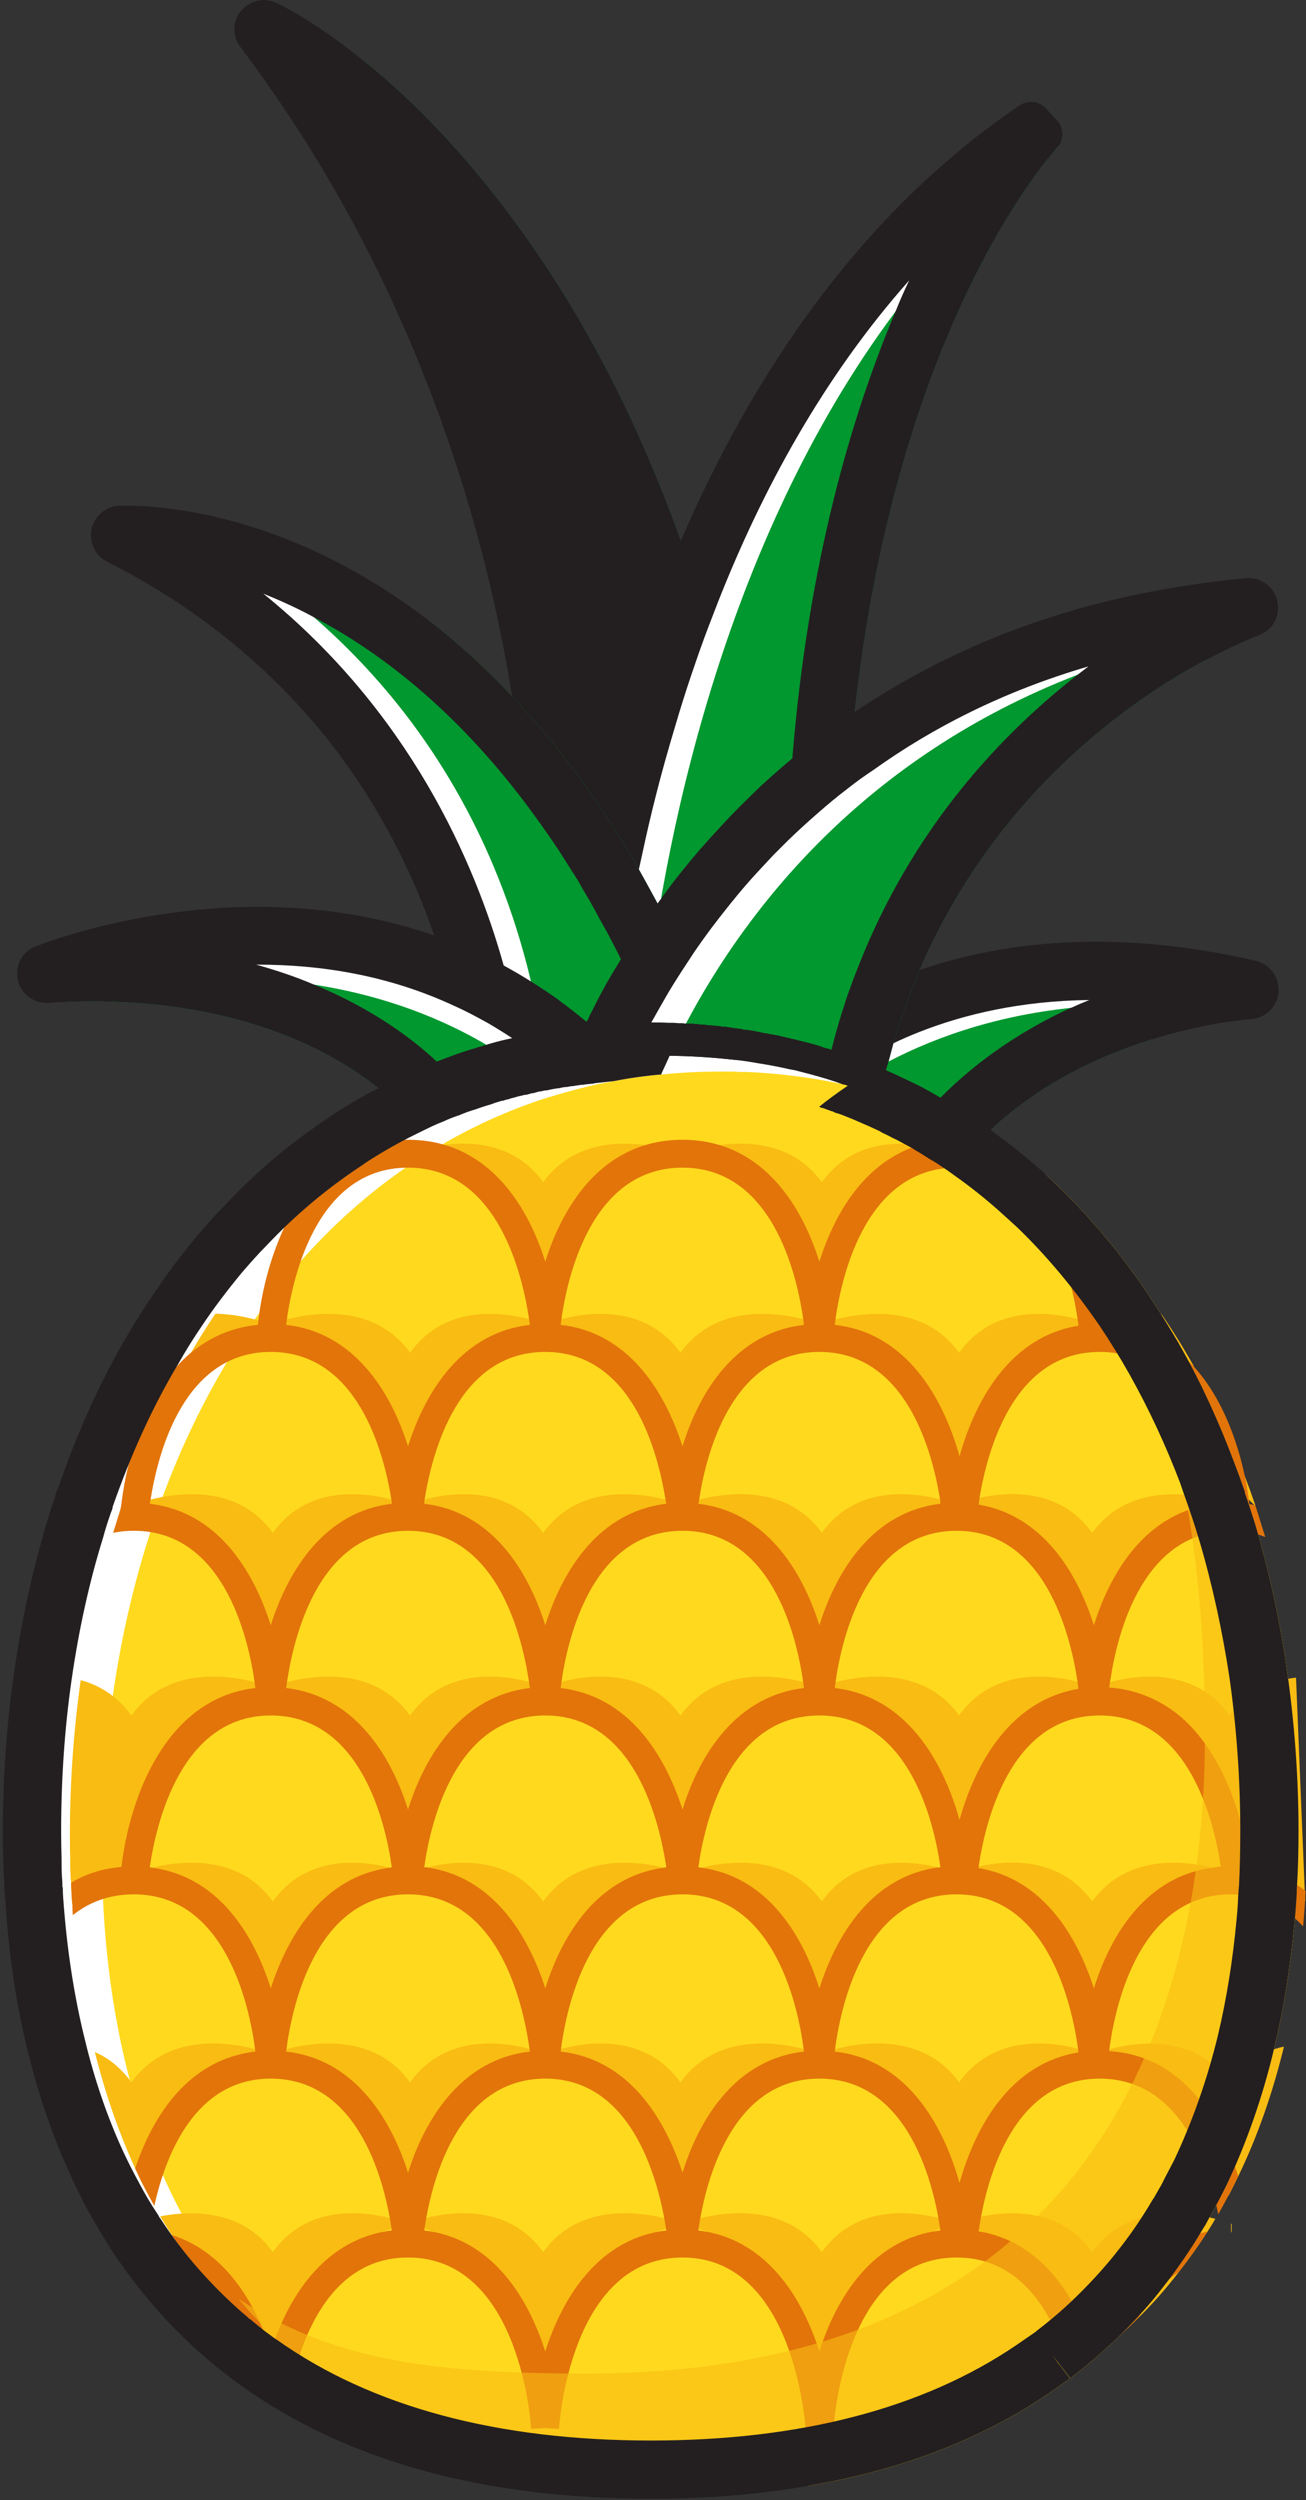 <svg version="1.2" xmlns="http://www.w3.org/2000/svg" viewBox="0 0 314 601" width="314" height="601">
	<rect x="0" y="0" width="314" height="601" fill="#333333" stroke="none"/>
	<title>Artwork</title>
	<defs>
		<clipPath clipPathUnits="userSpaceOnUse" id="cp1">
			<path d="m173.22 257.6c-93.25 0-148.75 86.64-148.75 187.41 0 71.01 29.32 158 148.75 153.51 101.95-3.83 130.4-86.35 130.4-157.35 0-100.77-37.15-183.57-130.4-183.57z"/>
		</clipPath>
	</defs>
	<style>
		.s0 { fill: #ffffff } 
		.s1 { fill: #01982f } 
		.s2 { fill: #231f20 } 
		.s3 { fill: #ffd91e } 
		.s4 { fill: #f9bc12 } 
		.s5 { fill: #e2740a } 
	</style>
	<g id="Artwork">
		<g id="&lt;Group&gt;">
			<g id="-e-&lt;Group&gt;">
				<g id="&lt;Group&gt;">
					<g id="&lt;Group&gt;">
						<path id="&lt;Path&gt;" class="s0" d="m227.4 272.8c26.2-30.2 67.4-34.3 73-34.8 0.1 0 0.1-0.1 0-0.2-54.5-12.7-90.7 4.6-109 19.4 13 3.4 25 8.7 36 15.6z"/>
					</g>
					<g id="&lt;Group&gt;">
						<path id="&lt;Path&gt;" class="s1" d="m299.2 244c-2.4 0.4-11.5 1.9-23 6.1q-0.1 0-0.2 0.1c-11.8 3.7-25.9 10.3-37.8 21.4q-0.8 0.7-1.6 1.6-1.4 1.3-2.8 2.9-0.6 0.6-1.2 1.3l-3.9 4.5-2.5-1.6-0.9-0.6c-0.6-0.4-1.1-0.7-1.7-1q-1.8-1.2-3.7-2.3-0.4-0.3-0.8-0.5-1.3-0.7-2.6-1.4-0.9-0.5-1.8-0.9-1.3-0.7-2.6-1.3-0.6-0.4-1.1-0.6-1.9-0.9-3.8-1.7-2.1-0.9-4.3-1.8-1.8-0.7-3.6-1.3-0.4-0.2-0.8-0.3-0.8-0.3-1.6-0.5c2.1-1.7 4.3-3.4 6.8-5q3.5-2.4 7.5-4.6c11.9-6.6 27.3-12.2 46.2-14.2h0.1c6.9-0.7 14.4-1 22.3-0.6 6.2 0.4 12.6 1 19.4 2.1 0.1 0 0.1 0.2 0 0.2z"/>
					</g>
					<g id="&lt;Group&gt;">
						<path id="&lt;Compound Path&gt;" fill-rule="evenodd" class="s2" d="m307.4 238.4v0.1c-0.3 3.4-3 6.2-6.4 6.5h-0.1c-2.1 0.1-12.1 1.1-24.7 5.1q-0.1 0-0.2 0.1c-11.8 3.7-25.9 10.3-37.8 21.4q-0.8 0.7-1.6 1.6-1.4 1.3-2.8 2.9-0.6 0.6-1.2 1.3l-3.9 4.5-2.5-1.6-0.9-0.6c-0.6-0.4-1.1-0.7-1.7-1q-1.8-1.2-3.7-2.3-0.4-0.3-0.8-0.5-1.3-0.7-2.6-1.4-0.9-0.5-1.8-0.9-1.3-0.7-2.6-1.3-0.6-0.4-1.1-0.6-1.9-0.9-3.8-1.7-2.1-0.9-4.3-1.8-1.8-0.7-3.6-1.3-0.4-0.2-0.8-0.3-0.8-0.3-1.6-0.5-0.8-0.3-1.6-0.5-0.5-0.2-1-0.3c-0.1-0.1-0.2-0.1-0.3-0.1-0.3-0.1-0.7-0.2-1-0.3q-0.9-0.3-1.9-0.5-0.3-0.2-0.7-0.2-0.3-0.1-0.5-0.2-0.1 0-0.3-0.1-0.5-0.1-0.9-0.2-0.2-0.1-0.4-0.1l-3.3-0.9-6-1.5-1.7-0.5-1.1-0.3 0.2-0.2 0.6-0.4 1.2-1 1.4-1.1 1.3-1 1.3-1.1 0.5-0.4 4.3-3.5q0.6-0.4 1.2-0.9 0.8-0.6 1.6-1.2 0 0 0 0 0.4-0.3 0.9-0.7 2.6-1.9 5.9-4 3-2 6.6-3.9 0.1 0 0.2-0.1 3.1-1.7 6.5-3.3 1.1-0.5 2.3-1 4.2-1.8 8.9-3.4 2.9-1 6-1.9c19.3-5.5 44.1-7.4 74.9-0.3 3.3 0.8 5.6 3.9 5.4 7.4zm-81.3 25.5c9.7-9.8 20.7-16.7 31.3-21.6h0.1c1.5-0.7 2.9-1.3 4.4-1.9-16.4 0.2-30 3.4-40.9 7.7q-3.3 1.3-6.2 2.7-2 0.9-3.9 2-2 1-3.8 2.1 1.2 0.4 2.4 0.9 0.8 0.4 1.7 0.7 0.9 0.4 1.8 0.8 1.9 0.8 3.7 1.7 0.7 0.3 1.3 0.6 1.7 0.9 3.5 1.7 2.3 1.3 4.6 2.6z"/>
					</g>
					<g id="&lt;Group&gt;">
						<path id="&lt;Path&gt;" class="s0" d="m133.9 254.6c7.3-1.2 14.8-1.8 22.5-1.8q13.1 0 25.2 2.2c-14.7-194.7-111.6-244.9-118.2-248 0-0.1-0.1 0-0.1 0.1 77.3 102.7 73.1 218.1 70.6 247.5z"/>
					</g>
					<g id="&lt;Group&gt;">
						<path id="&lt;Path&gt;" class="s1" d="m189.1 262.1q-10.9-2.2-22.7-2.5-7.5-0.3-14.8 0.3-0.2 0-0.4 0-3.7 0.3-7.4 0.7 0.1-0.1 0.1-0.2 0.3-3 0.7-7.1 0.2-2.1 0.4-4.5 0.1-1.2 0.1-2.6c2.4-36.1 1.4-112.8-37.8-191.3-4.4-8.8-9.3-17.7-14.7-26.5q-5.4-8.7-11.4-17.4c-0.1-0.1 0-0.2 0.1-0.1 0.8 0.4 3 1.6 6.2 3.8q0.1 0 0.2 0.1c10.6 8.5 23.8 21.5 37.4 40.3 15.7 21.7 28.5 46.7 38.6 74.9q1.8 4.9 3.4 10c1.2 3.4 2.2 7 3.3 10.5q1.3 4.5 2.5 9 4.2 15.5 7.4 32 0.8 4.1 1.5 8.2 0.7 4.4 1.4 8.8 0.7 4 1.2 7.9 2.3 16 3.7 32.8 0.1 0.8 0.1 1.6 0.2 1.8 0.3 3.7l0.2 2v0.3 0.5l0.1 1.1z"/>
					</g>
					<g id="&lt;Group&gt;">
						<path id="&lt;Compound Path&gt;" fill-rule="evenodd" class="s2" d="m189.2 263.5l-4.2-0.8-4.7-0.8q-0.1 0-0.2 0-0.1-0.1-0.2-0.1-0.2 0-0.3 0h-0.1q-0.2-0.1-0.4-0.1-0.1 0-0.2-0.1-0.1 0-0.1 0-0.2 0-0.3 0-0.3-0.1-0.6-0.1c-0.2-0.1-0.4-0.1-0.7-0.1q-0.7-0.2-1.5-0.2-0.6-0.1-1.1-0.2-0.1 0-0.2 0h-0.2q-0.1-0.1-0.3-0.1-1.2-0.2-2.4-0.3 0 0-0.1 0c-0.1 0-0.3 0-0.4 0q-0.3-0.1-0.5-0.1-0.5-0.1-0.9-0.1-0.3 0-0.6 0-0.7-0.1-1.5-0.2-0.5 0-1 0-0.2-0.1-0.3-0.1-0.2 0-0.3 0h-0.1q-0.1 0-0.2 0-0.5 0-0.9-0.1-0.8 0-1.6 0-0.3-0.1-0.6-0.1-0.3 0-0.7 0-0.2 0-0.4 0h-0.3q-0.1 0-0.3 0-0.9-0.1-1.8-0.1h-0.7q-0.9 0-1.8 0-1 0-2 0h-0.7q-0.2 0-0.4 0h-0.5q-0.4 0.1-0.8 0.1-0.2 0-0.5 0-0.2 0-0.4 0-0.3 0-0.6 0h-0.1q-1 0.1-1.9 0.1-0.1 0-0.1 0-0.1 0-0.1 0-0.3 0-0.6 0.1-0.6 0-1.2 0.1-0.1-0.1-0.3 0c0 0 0 0-0.1 0q0 0-0.1 0 0 0 0 0h-0.1c0 0 0 0 0 0q-0.1 0-0.3 0c0 0 0 0 0 0h-0.3c-0.2 0.1-0.4 0.1-0.6 0.1q-0.1 0-0.2 0-0.3 0-0.7 0.1 0 0 0 0-0.3 0-0.6 0-0.2 0-0.3 0.1-0.2 0-0.4 0-0.7 0.1-1.4 0.2-0.3-0.1-0.5 0-0.2 0-0.3 0.1-0.2-0.1-0.3 0-0.3 0-0.5 0-0.2 0-0.4 0.1-0.1 0-0.2 0c-0.4 0.1-0.8 0.1-1.2 0.2q-0.1 0-0.1 0-0.4 0-0.8 0.1-0.2 0-0.5 0.1-0.5 0-1 0.1-0.3 0-0.5 0.1-0.1 0-0.3 0.1-0.2 0-0.4 0-0.4 0.1-0.7 0.1l-1.5 0.3h-0.3l-5.5 0.9 0.4-5.2 0.1-0.1 0.1-1.6v-0.1l0.2-1.9q0.2-2.4 0.4-5.3 0 0 0 0 0.1-2.1 0.2-4.5 0.2-3.2 0.3-7 0-0.6 0-1.1c0.3-11.4 0.1-26-1.5-42.9q-0.6-6.3-1.5-13.1-0.7-6.2-1.8-12.7-0.2-1.2-0.4-2.5c-3.8-22.8-10.2-48-20.6-74.2-10.3-26.2-24.6-53.2-44.3-79.4-2-2.6-1.9-6.1 0.1-8.7h0.1c2-2.5 5.5-3.3 8.4-1.9h0.1c2.5 1.2 10.3 5.3 21 14q0.1 0 0.2 0.1c10.6 8.5 23.8 21.5 37.4 40.3 15.7 21.7 28.5 46.7 38.6 74.9q1.8 4.9 3.4 10c1.2 3.4 2.2 7 3.3 10.5q1.3 4.5 2.5 9 4.2 15.5 7.4 32 0.8 4.1 1.5 8.2 0.7 4.4 1.4 8.8 0.7 4 1.2 7.9 2.3 16 3.7 32.8 0.1 0.8 0.1 1.6 0.2 1.8 0.3 3.7l0.2 2v0.3 0.5l0.1 1.1 0.3 3.7zm-23.6-17.4q0.1 0 0.3 0-0.3 0-0.6 0 0.1 0 0.3 0zm-0.3 0q-0.1 0-0.1 0 0 0 0.1 0zm6.4 0.5q0.2 0 0.4 0.1-0.2-0.1-0.4-0.1 0 0 0 0z"/>
					</g>
					<g id="&lt;Group&gt;">
						<path id="&lt;Path&gt;" class="s0" d="m156.4 252.8c14.6 0 28.3 2.1 41 6.1-10.8-151.2 44.3-219.6 50.3-226.6 0.1-0.1 0-0.2-0.1-0.1-80.9 55.8-104 173.4-107.8 221.6q8.1-1 16.6-1z"/>
					</g>
					<g id="&lt;Group&gt;">
						<path id="&lt;Path&gt;" class="s1" d="m254.3 35.3l-1.3 1.6c-4.7 5.5-37.8 46.7-47.5 134.2q-0.4 4.4-0.8 9-0.5 4.6-0.8 9.4-0.2 3.3-0.3 6.7c-0.7 13.8-0.9 28.6-0.3 44.4q0.1 0.2 0.1 0.3 0.1 3.9 0.3 7.8 0.2 2.5 0.3 5.1 0.2 2.3 0.3 4.6l0.2 1.4q-3.5-0.8-7.1-1.4-1.7-0.3-3.4-0.5c-7.5-1.1-15.4-1.5-23.4-1.4q-8.5 0.3-16.6 1.4 0.2-2.4 0.3-5.1 0.1-0.8 0.2-1.6 0-0.9 0.1-1.8 0.1-1.7 0.3-3.6c4-42 18.9-115.4 60.4-170.9 5.5-7.4 11.4-14.4 17.9-21 6.5-6.7 13.5-12.9 21.1-18.6z"/>
					</g>
					<g id="&lt;Group&gt;">
						<path id="&lt;Compound Path&gt;" fill-rule="evenodd" class="s2" d="m255.4 32.2c0 1.1-0.3 2.3-1.1 3.1l-1.3 1.6c-4.7 5.5-37.8 46.7-47.5 134.2q-0.4 4.4-0.8 9-0.5 4.6-0.8 9.4-0.2 3.3-0.3 6.7c-0.7 13.8-0.9 28.6-0.3 44.4q0.1 0.2 0.1 0.3 0.1 3.9 0.3 7.8 0.2 2.5 0.3 5.1 0.2 2.3 0.3 4.6l0.2 1.4v0.8 0.5 0.2l0.1 0.1 0.4 6.7 0.1 0.5-5.1-1.5-2.5-0.8q0-0.1-0.1 0-0.2-0.1-0.3-0.2 0 0-0.1 0h-0.1q0 0 0 0-0.8-0.3-1.6-0.5-0.5-0.2-1-0.3-0.7-0.2-1.3-0.4-0.9-0.3-1.9-0.5-0.3-0.2-0.7-0.2-1.6-0.5-3.2-0.9-0.6-0.1-1.2-0.3-0.5-0.1-1-0.2c-0.3 0-0.7-0.1-1-0.2q-0.2 0-0.4-0.1-1.2-0.2-2.4-0.4-0.4-0.1-0.7-0.2-0.2 0-0.4 0-0.3-0.1-0.6-0.1-0.2-0.1-0.4-0.1-0.1 0-0.2-0.1-0.1 0-0.1 0-0.2 0-0.3 0-0.3-0.1-0.6-0.1-0.3-0.1-0.7-0.1-0.7-0.2-1.5-0.2-0.7-0.1-1.5-0.2-0.1-0.1-0.3-0.1-1.2-0.2-2.5-0.3-0.2 0-0.4 0-1-0.2-2-0.2-0.7-0.1-1.5-0.2-0.5 0-1 0-0.2-0.1-0.3-0.1-0.2 0-0.3 0h-0.1q-0.1 0-0.2 0-0.5 0-0.9-0.1-0.8 0-1.6 0-0.3-0.1-0.6-0.1-0.3 0-0.7 0-0.2 0-0.4 0h-0.3q-0.1 0-0.3 0-0.9-0.1-1.8-0.1h-0.7q-0.9 0-1.8 0-1 0-2 0h-0.7q-0.2 0-0.3 0 0 0-0.1 0h-0.5q-0.4 0.1-0.8 0.1h-0.3q-0.1 0-0.2 0-0.2 0-0.4 0-0.3 0-0.6 0h-0.2q-0.9 0.1-1.9 0.1 0 0-0.1 0h-0.2q-0.2 0-0.4 0.1-0.3 0-0.6 0-0.3 0-0.6 0.1-0.1-0.1-0.3 0-0.1 0-0.2 0 0 0 0 0h-0.1c0 0 0 0 0 0q-0.2 0-0.3 0c0 0 0 0 0 0q-0.2 0-0.3 0l-0.8 0.1c-0.2 0-0.4 0-0.7 0.1q0-0.1 0 0-0.4 0-0.6 0-0.2 0-0.3 0.1-0.2 0-0.4 0-0.5 0-0.9 0.1-0.3 0-0.5 0.1-0.3-0.1-0.5 0 0 0-0.1 0-0.1 0-0.2 0.1-0.2-0.1-0.3 0h-0.5q-0.2 0-0.4 0.1-0.4 0-0.8 0.1l-6.2 0.7 0.4-5.4 0.2-1.5 0.1-1.6c0.1-1 0.2-2.7 0.4-4.8q0.1-0.4 0.1-0.8c0.2-2 0.5-4.5 0.8-7.3q0.3-2.4 0.7-5.1c0.9-6.6 2.2-14.6 4-23.6q0.9-4.7 2-9.9 0.1-0.3 0.1-0.5 1-4.3 2.1-8.9 0.4-1.5 0.7-3 0.3-0.9 0.5-1.8c3-11.6 6.7-24.2 11.3-37q1.9-5.3 4-10.6 2-4.9 4.1-9.9 1.1-2.5 2.2-5c16.5-36.6 41.1-73.3 77.7-98.6l1.6-1.1c2-1.3 4.7-1 6.3 0.8l2.7 2.9c0.8 0.9 1.2 2.1 1.2 3.2zm-40.1 42.7q1.6-4 3.3-7.5c-20.7 23.3-35.5 50.7-46 77.4q-1.1 2.9-2.2 5.7c-1.5 3.9-2.8 7.7-4.1 11.5q-2.2 6.5-4 12.7c-3.3 10.9-5.9 21.2-7.9 30.7q-0.4 1.8-0.8 3.6-1.2 5.6-2.1 10.7-1 5.3-1.7 9.9-0.1 0.8-0.2 1.6c-0.9 5.9-1.6 10.9-2 14.9 0.1 0 0.1 0 0.2 0q0.3-0.1 0.6-0.1h0.2q0 0 0.1 0 0.1 0 0.2 0 0.5 0 1 0 0.3-0.1 0.6-0.1 0.6 0 1.2 0 0.2 0 0.3 0h0.3q1.3-0.1 2.5-0.1 0.1 0 0.1 0-0.2 1.9-0.3 3.6-0.1 0.9-0.1 1.8-0.1 0.8-0.2 1.6 1.1 0 2.2 0 1.6 0 3.2 0.1 0.9 0 1.8 0 1.3-2.8 2.9-5.9-0.2-0.5-0.4-1 0.4 0 0.9 0.1 0-0.1 0.1 0 0.3 0 0.6 0 0.3 0 0.5 0 0.1 0 0.3 0c0.3 0 0.7 0.1 1 0.1q0.2 0 0.3 0 0.3 0 0.5 0.1 0.2 0 0.4 0 0.3 0 0.6 0 0.5 0.1 1.1 0.2 0.1-0.1 0.3 0 0.3 0 0.6 0 0.3 0.1 0.5 0.1 0 0 0 0 0.6 0 1.1 0.1 0.2 0 0.4 0 0.1 0 0.2 0.1 0.3 0 0.6 0 1 0.1 2.1 0.3 0.7 0.1 1.5 0.2 0.5 0 1 0.2 1.2 0.1 2.4 0.3 0.3 0.1 0.7 0.2 1.1 0.2 2.2 0.4 0.6 0 1.1 0.2 0.9 0.1 1.8 0.3 0.7 0.2 1.3 0.3 0.6 0.1 1.2 0.3 0.3 0 0.5 0.1-0.5-10.1-0.7-19.7c-0.1-6.5-0.1-12.9 0-19q0.1-4.4 0.2-8.7 0.2-5.2 0.5-10.2 0.3-4.9 0.7-9.7c3.8-46.9 14.2-82.3 24.8-107.4z"/>
					</g>
					<g id="&lt;Group&gt;">
						<path id="&lt;Path&gt;" class="s0" d="m119.3 257.8c11.6-3.3 24-5 37.1-5q5.3 0 10.4 0.4c-49.2-125.8-131.8-124.8-137.9-124.6-0.1 0-0.1 0.1 0 0.2 73.1 37.1 87.5 105.7 90.4 129z"/>
					</g>
					<g id="&lt;Group&gt;">
						<path id="&lt;Path&gt;" class="s1" d="m177.4 260.9l-10.9-0.7-0.2-0.1h-0.1q-0.2 0-0.3 0h-0.1q-0.1 0-0.2 0-0.5 0-0.9-0.1-1.1 0-2.2-0.1-0.3 0-0.7 0-0.2 0-0.4 0h-0.3q-0.1 0-0.3 0-1.3-0.1-2.5-0.1-0.9 0-1.8 0-1 0-2 0-0.5 0-1 0 0 0-0.1 0h-0.5q-0.4 0.1-0.8 0.1h-0.3q-0.1 0-0.2 0-0.2 0-0.4 0-0.3 0-0.6 0h-0.2q-0.9 0.1-1.9 0.1 0 0 0 0-0.1 0-0.1 0h-0.2c-0.3 0.1-0.6 0.1-0.8 0.1q-0.1 0-0.2 0-0.3 0-0.6 0.1-0.1-0.1-0.3 0c0 0 0 0-0.1 0q0 0-0.1 0 0 0 0 0h-0.1c0 0 0 0 0 0q-0.1 0-0.3 0c0 0 0 0 0 0q-0.2 0-0.3 0c-0.2 0.1-0.4 0.1-0.6 0.1q-0.1 0-0.2 0-0.3 0-0.7 0.1 0-0.1 0 0-0.4 0-0.6 0-0.2 0-0.3 0.1h-0.1q-0.2 0-0.3 0-0.5 0-0.9 0.1-0.3 0-0.5 0.1-0.3-0.1-0.5 0-0.2 0-0.3 0.1-0.2-0.1-0.3 0-0.3 0-0.5 0-0.2 0-0.4 0.1-0.4 0-0.8 0.1-0.3 0-0.6 0.1-0.1 0-0.1 0-0.4 0-0.8 0.1-0.8 0.1-1.5 0.2-0.3 0-0.5 0.1-0.1 0-0.3 0.1-0.2 0-0.4 0-0.4 0.1-0.7 0.1-0.3 0.1-0.5 0.1-0.5 0.1-1 0.2l-0.3 0.1q-0.2-3.1-0.7-7-0.4-3.2-0.9-6.9c-4.2-25.8-16.8-66.9-54.6-99.8-6.7-5.8-14.1-11.4-22.5-16.5q-1.4-0.9-2.8-1.8c-0.1 0-0.1-0.1 0-0.1 3.1 0.1 26.1 1.2 53.3 19.5h0.1c6.4 5 13 10.9 19.5 17.9q4.2 4.4 8.3 9.4 4.3 5.1 8.5 10.9 1.6 2.2 3.2 4.6 1 1.3 1.8 2.7 1.7 2.5 3.4 5.2 2.7 4.2 5.3 8.8c1.5 2.7 3 5.4 4.5 8.2q0.3 0.5 0.5 0.9 1.6 3 3.1 6c1.1 2.4 2.3 4.9 3.5 7.4q1.8 3.8 3.5 7.8 1.5 3.6 3 7.3 0 0 0 0 0.8 2 1.7 4l1.2 3.3v0.1h0.1l0.2 0.6 0.8 1.9 0.4 1.1 0.9 2.2 0.1 0.5 0.2 0.4z"/>
					</g>
					<g id="&lt;Group&gt;">
						<path id="&lt;Compound Path&gt;" fill-rule="evenodd" class="s2" d="m177.4 260.9l-10.9-0.7-0.2-0.1h-0.1q-0.2 0-0.3 0h-0.1q-0.1 0-0.2 0-0.5 0-0.9-0.1-1.1 0-2.2-0.1-0.3 0-0.7 0-0.2 0-0.4 0h-0.3q-0.1 0-0.3 0-1.3-0.1-2.5-0.1-0.9 0-1.8 0-1 0-2 0-0.5 0-1 0 0 0-0.1 0h-0.5q-0.4 0.1-0.8 0.1h-0.3q-0.1 0-0.2 0-0.2 0-0.4 0-0.3 0-0.6 0h-0.2q-0.9 0.1-1.9 0.1 0 0 0 0-0.1 0-0.1 0h-0.2c-0.3 0.1-0.6 0.1-0.8 0.1q-0.1 0-0.2 0-0.3 0-0.6 0.1-0.1-0.1-0.3 0c0 0 0 0-0.1 0q0 0-0.1 0 0 0 0 0h-0.1c0 0 0 0 0 0q-0.1 0-0.3 0c0 0 0 0 0 0q-0.2 0-0.3 0c-0.2 0.1-0.4 0.1-0.6 0.1q-0.1 0-0.2 0-0.3 0-0.7 0.1 0-0.1 0 0-0.4 0-0.6 0-0.2 0-0.3 0.1h-0.1q-0.2 0-0.3 0-0.5 0-0.9 0.1-0.3 0-0.5 0.1-0.3-0.1-0.5 0-0.2 0-0.3 0.1-0.2-0.1-0.3 0-0.3 0-0.5 0-0.2 0-0.4 0.1-0.4 0-0.8 0.1-0.3 0-0.6 0.1-0.1 0-0.1 0-0.4 0-0.8 0.1-0.8 0.1-1.5 0.2-0.3 0-0.5 0.1-0.1 0-0.3 0.1-0.2 0-0.4 0-0.4 0.1-0.7 0.1-0.3 0.1-0.5 0.1-0.5 0.1-1 0.2l-0.3 0.1q-0.5 0-1 0.1-0.1 0-0.3 0.1c-0.2 0-0.5 0.1-0.8 0.1q-0.7 0.2-1.4 0.4-0.1 0-0.3 0-0.7 0.2-1.4 0.4-0.2 0-0.4 0-0.6 0.2-1.2 0.3-0.5 0.1-1.1 0.3-0.9 0.2-1.7 0.5 0-0.1-0.1 0-0.5 0.1-1 0.3-0.3 0-0.6 0.1l-7.1 2-0.6-4.9-0.2-1.9-0.2-1.3q-0.3-2.6-0.8-5.7-0.4-2.5-0.9-5.1-0.5-2.8-1.2-5.9-1-4.1-2.2-8.6-1.2-4.1-2.8-8.4c-5-14.6-13-31.1-25.5-47-12.6-15.8-29.7-31-53.2-42.9-2.8-1.4-4.3-4.6-3.7-7.7v-0.1c0.7-3.1 3.3-5.4 6.5-5.6h0.1c5.7-0.2 38.6-0.2 74.9 27.9h0.1c6.4 5 13 10.9 19.5 17.9q4.2 4.4 8.3 9.4 4.3 5.1 8.5 10.9 1.6 2.2 3.2 4.6 1 1.3 1.8 2.7 1.7 2.5 3.4 5.2 2.7 4.2 5.3 8.8c1.5 2.7 3 5.4 4.5 8.2q0.3 0.5 0.5 0.9 1.6 3 3.1 6c1.1 2.4 2.3 4.9 3.5 7.4q1.8 3.8 3.5 7.8 1.5 3.6 3 7.3 0 0 0 0 0.8 2 1.7 4l1.2 3.3v0.1h0.1l0.2 0.6 0.8 1.9 0.4 1.1 0.9 2.2 0.1 0.5 0.2 0.4zm-21.1-15.1c-0.3-0.8-0.7-1.7-1.1-2.5-0.8-1.8-1.5-3.5-2.3-5.2q-1.6-3.5-3.3-6.9-0.2-0.3-0.3-0.6-1.7-3.4-3.4-6.6-0.9-1.6-1.8-3.2-1.1-2.1-2.3-4.2-1.5-2.5-2.9-5-2.4-3.8-4.7-7.4-3.9-5.8-7.8-11c-17.1-22.7-35.1-36.5-50.9-44.8-4.2-2.3-8.3-4.1-12.2-5.7 35.1 28.4 50.8 64.3 57.8 89.4 1 3.4 1.8 6.5 2.4 9.5 0.6 2.7 1.1 5.3 1.5 7.6q1.2-0.3 2.4-0.5 0.7-0.2 1.5-0.3 0.5-0.1 1.2-0.2 1.2-0.2 2.4-0.5 0.4 0.4 0.8 0.7 0.5 0.3 1.1 0.8 1.8 1.4 3.6 3 0.9 0.8 1.8 1.6 0 0 0 0 0 0 0.1 0 0.2-0.1 0.5-0.1 0.3 0 0.5 0 0.9-0.2 1.7-0.2 0.3-0.1 0.6-0.1 0.3 0 0.6 0 0.3-0.1 0.6-0.1h0.2q0.3 0 0.6-0.1 0.2 0 0.4 0 0.2 0 0.4 0c0.5-0.1 0.9-0.1 1.4-0.1q0.1 0 0.2 0c0 0 0.2 0 0.2 0q0.2 0 0.2 0 0.3-0.1 0.5-0.1 0.7 0 1.4 0 0.5-0.1 0.9-0.1 0.1 0 0.3 0h0.5q0.3 0 0.6 0 1.1-0.1 2.1-0.1 0.3-3.3 0.6-7 0.7 0 1.4 0z"/>
					</g>
					<g id="&lt;Group&gt;">
						<path id="&lt;Path&gt;" class="s0" d="m156.4 252.8c17.6 0 33.8 3.1 48.5 8.7 17.8-83.9 87.7-112.5 95.4-115.4 0.1 0 0.1-0.2 0-0.1-99.5 9-141 75.8-155.1 107.2q5.5-0.4 11.2-0.4z"/>
					</g>
					<g id="&lt;Group&gt;">
						<path id="&lt;Path&gt;" class="s1" d="m304.8 150.6c-1.9 0.8-7.4 3.4-14.9 8.1q0 0-0.1 0c-18.3 9.8-50.5 32.2-68.7 74.5-1.2 2.8-2.4 5.8-3.4 8.8q-1.6 4.3-2.9 8.8-0.6 2.2-1.2 4.5-0.3 1-0.6 2 0 0 0 0-0.7 2.8-1.3 5.7l-0.2 1-0.1 0.3-1 5.1q-5.3-1.4-10.9-2.4c-10.3-1.9-21.2-2.6-32.5-2q-5.7 0.3-11.2 1.1 1.1-3 2.5-6.3 1.4-3.3 3.2-6.9 1.5-3.3 3.4-6.8c14.6-27.6 42.7-64 94.2-83.9 7.4-2.8 15.2-5.4 23.5-7.4 7-1.8 14.4-3.3 22.1-4.4 0.1 0 0.1 0.1 0.1 0.2z"/>
					</g>
					<g id="&lt;Group&gt;">
						<path id="&lt;Compound Path&gt;" fill-rule="evenodd" class="s2" d="m302.9 152.6l-0.1 0.1c-1.7 0.6-6.4 2.5-12.9 6q0 0-0.1 0c-18.3 9.8-50.5 32.2-68.7 74.5-1.2 2.8-2.4 5.8-3.4 8.8q-1.6 4.3-2.9 8.8-0.6 2.2-1.2 4.5-0.3 1-0.6 2 0 0 0 0-0.7 2.8-1.3 5.7l-0.2 1-0.1 0.3-1 5.1-0.4 1.6-7.6-3q-0.8-0.3-1.6-0.5-0.6-0.3-1.3-0.5-0.5-0.2-1-0.4-0.5-0.2-1-0.3 0-0.1-0.1 0-0.2-0.1-0.3-0.2 0 0-0.1 0 0 0-0.1 0 0 0 0 0-1.4-0.5-2.9-0.9-0.7-0.2-1.4-0.4-1.3-0.4-2.7-0.8-0.1 0-0.3-0.1-0.5-0.1-0.9-0.2-0.2-0.1-0.4-0.1c-0.4-0.1-0.7-0.2-1.1-0.3q-0.6-0.1-1.2-0.3-0.5-0.1-1-0.2c-0.3 0-0.7-0.1-1-0.2q-0.2 0-0.4-0.1-1.2-0.2-2.4-0.4-0.4-0.1-0.7-0.2-0.1 0-0.2 0-0.1 0-0.2 0-0.1-0.1-0.2-0.1-0.2 0-0.4 0-0.2-0.1-0.4-0.1-0.1 0-0.2-0.1-0.1 0.1-0.1 0-0.2 0-0.3 0-0.3-0.1-0.6-0.1c-0.2-0.1-0.4-0.1-0.7-0.1q-0.7-0.2-1.5-0.2-0.6-0.1-1.1-0.2-0.1 0-0.2 0-0.3-0.1-0.5-0.1-1.2-0.2-2.4-0.3 0 0-0.1 0-0.4 0-0.9-0.1-0.5-0.1-0.9-0.1-1.1-0.1-2.1-0.2-0.5 0-1 0-0.2-0.1-0.3-0.1-0.2 0-0.3 0h-0.1q-0.1 0-0.2 0-0.5 0-0.9-0.1-0.8 0-1.6 0-0.3-0.1-0.6-0.1-0.3 0-0.7 0-0.2 0-0.4 0h-0.3q-0.1 0-0.3 0-0.9-0.1-1.8-0.1h-0.7q-0.9 0-1.8 0-1 0-2 0h-0.7q-0.2 0-0.3 0 0 0-0.1 0h-0.5q-0.6 0.1-1.3 0.1-0.2 0-0.4 0-0.3 0-0.6 0-1 0.1-2 0.1-0.1 0-0.1 0-0.1 0-0.1 0-0.3 0-0.6 0.1-0.6 0-1.2 0.1-0.1-0.1-0.3 0-0.1 0-0.2 0 0 0 0 0h-0.1c0 0 0 0 0 0q-0.1 0-0.3 0c0 0 0 0 0 0h-0.3l-0.8 0.1-0.7 0.1h-0.9l-9 0.7 2.5-5.5 0.6-1.5h0.1l0.8-1.9 0.8-1.8q0.8-1.7 1.7-3.6 0-0.1 0.1-0.2 0.2-0.5 0.5-1 0.2-0.5 0.5-1v-0.1c1.2-2.4 2.5-5 4-7.7q1.7-3 3.7-6.2 0.2-0.5 0.5-1 1.8-2.9 3.8-5.9 2.1-3.2 4.5-6.5 0.4-0.6 0.9-1.2 0.3-0.5 0.7-1c2.6-3.6 5.5-7.2 8.6-10.8q2.9-3.3 6-6.6 2.9-3.1 6-6.1 1.4-1.4 2.9-2.8 3.5-3.2 7.3-6.4 3.6-3 7.5-5.9 3.7-2.7 7.5-5.3 2.9-1.9 5.8-3.7c11.5-7.1 24.4-13.4 39.1-18.3 14.6-4.9 31-8.4 49.2-10.1 3.5-0.3 6.7 2 7.5 5.4v0.1c0.8 3.4-1 6.9-4.2 8.1zm-41.2 7.6c-20.5 6-37.6 14.8-51.7 24.9q-3.2 2.1-6.1 4.4-3.8 2.9-7.3 6-3.8 3.3-7.3 6.7-1.7 1.7-3.3 3.3-1.4 1.5-2.8 3-3.2 3.4-6 6.8-3.2 3.9-6 7.6-2.4 3.2-4.5 6.3-0.8 1.2-1.5 2.3-2.4 3.6-4.5 7.1-2.2 3.8-4.1 7.2 2.1 0 4.1 0.1h0.2q0.2 0 0.4 0 0.4 0 0.7 0 0.5 0 1 0.1 0.5 0 1 0 0.4 0 0.9 0.1 0-0.1 0.1 0 0.2 0 0.3 0h0.1q0.1 0 0.2 0 0.3 0 0.5 0 0.1 0 0.3 0c0.3 0 0.7 0.1 1 0.1q0.2 0 0.3 0 0.3 0 0.5 0.1 0.2 0 0.4 0 0.8 0 1.7 0.2 0.1-0.1 0.3 0 0.3 0 0.6 0 0.3 0.1 0.5 0.1 0.1 0 0 0 0.8 0 1.5 0.1 0.1 0 0.2 0.1 0.3 0 0.6 0 1 0.1 2.1 0.3 0.7 0.1 1.5 0.2 0.5 0 1 0.2 1.2 0.1 2.4 0.3 0.3 0.1 0.5 0.1 0.1 0 0.2 0.1 1.1 0.2 2.2 0.4 0.6 0 1.1 0.2 0.9 0.1 1.8 0.3 0.7 0.2 1.3 0.3 0.6 0.1 1.2 0.3 0.3 0 0.5 0.1 0.5 0.1 0.9 0.2 2 0.5 4 1 1.1 0.3 2.2 0.7 0.8 0.2 1.6 0.5h0.1q0.6 0.1 1.3 0.4 0.2-0.8 0.4-1.6 1.3-5 2.9-9.8 0.1-0.2 0.1-0.4 2.8-8.1 6.1-15.5c13.1-29.2 32.4-49.4 49.7-62.9q1.3-1 2.6-2z"/>
					</g>
				</g>
				<g id="&lt;Group&gt;">
					<path id="&lt;Path&gt;" class="s0" d="m103.3 263.4c11.3-4.8 23.5-8.1 36.5-9.6q0 0 0 0c-52.8-47.6-121.8-22.5-128.7-19.8-0.1 0 0 0.2 0.1 0.2 59.4-3.8 87 23.5 92.1 29.2z"/>
				</g>
				<g id="&lt;Group&gt;">
					<path id="&lt;Path&gt;" class="s1" d="m132 262q-0.1 0-0.3 0-0.5 0.1-1 0.2-0.1 0-0.3 0.1-1.1 0.2-2.2 0.5-0.1 0-0.3 0-0.7 0.2-1.4 0.4-0.2 0-0.4 0-0.6 0.2-1.2 0.3-0.5 0.2-1.1 0.3-0.9 0.2-1.7 0.5 0-0.1-0.1 0-0.5 0.1-1 0.3-1 0.3-1.9 0.5-0.5 0.2-1.1 0.4-1.8 0.5-3.7 1.2-2.1 0.7-4.1 1.5 0-0.1-0.1 0-1.8 0.7-3.5 1.4-1.3 0.5-2.6 1.1l-2.6 1.1-3.3-3.7c-1.1-1.2-3.4-3.6-7.1-6.5-11-8.8-34.3-21.9-73.5-20.8h-0.2q-1.6 0-3.2 0c-0.1 0-0.2-0.2-0.1-0.2 2.7-0.8 14.5-4.1 30.7-5.2 9.1-0.5 19.6-0.4 30.7 1.3q0.1 0 0.1 0c13.4 2.1 27.7 6.4 41.5 14.5q3.9 2.4 7.9 5.2 3.6 2.6 7.1 5.6z"/>
				</g>
				<g id="&lt;Group&gt;">
					<path id="&lt;Compound Path&gt;" fill-rule="evenodd" class="s2" d="m159.5 258.5l-0.6 0.1-11.3 1.3-3.7 0.4-0.9 0.1-0.4 0.1-2 0.2q-0.1 0-0.2 0.1-0.2-0.1-0.3 0-0.3 0-0.5 0-0.2 0-0.4 0.1-0.1 0-0.2 0-0.7 0.1-1.3 0.2-0.4 0-0.8 0.1-0.2 0-0.5 0.1-0.5 0-1 0.1-0.3 0-0.5 0.1-0.2 0-0.3 0.1-0.2 0-0.4 0-0.6 0.1-1.2 0.2-0.5 0.1-1 0.2-0.1 0-0.3 0-0.5 0.1-1 0.2-0.1 0-0.3 0.1-1.1 0.2-2.2 0.5-0.1 0-0.3 0-0.7 0.2-1.4 0.4-0.2 0-0.4 0-0.6 0.2-1.2 0.3-0.5 0.2-1.1 0.3-0.9 0.2-1.7 0.5 0-0.1-0.1 0-0.5 0.1-1 0.3-1 0.3-1.9 0.5-0.5 0.2-1.1 0.4-1.8 0.5-3.7 1.2-2.1 0.7-4.1 1.5 0-0.1-0.1 0-1.8 0.7-3.5 1.4-1.3 0.5-2.6 1.1l-2.6 1.1-3.3-3.7c-1.1-1.2-3.4-3.6-7.1-6.5-11-8.8-34.3-21.9-73.5-20.8h-0.2q-2.8 0.1-5.7 0.3c-3.4 0.2-6.5-2.1-7.3-5.4v-0.1c-0.8-3.4 1-6.8 4.2-8.1h0.1c6.2-2.4 50.4-18.4 95.8-2.6q4.2 1.4 8.3 3.2 4.3 1.8 8.4 4 3.3 1.8 6.5 3.8 0.2 0.1 0.3 0.2 3.2 2 6.3 4.2 0.3 0.2 0.5 0.4 3 2.2 5.9 4.6 0.2 0.2 0.5 0.3 0.2 0.2 0.4 0.4 0.3 0.2 0.6 0.5 0 0 0 0 1 0.9 2 1.7l0.9 0.6 1.7 1.2 4.4 2.9 1.5 1 1.6 1.1 3.7 2.4 1.1 0.8 0.1 0.1zm-36.3-8.9q-2.9-1.9-5.8-3.6 0 0 0 0c-2.7-1.5-5.3-2.9-8-4.1-16.2-7.6-32.7-10-47.4-10h-0.4c5 1.4 9.7 3 13.9 4.8q0 0 0 0c14.8 6.1 24.4 13.7 29.5 18.5h0.1q2-0.8 4.2-1.6 0.2-0.1 0.5-0.2 0.9-0.3 1.8-0.6 1.2-0.4 2.4-0.7 1.5-0.5 3-0.9c0.4-0.2 0.9-0.3 1.3-0.4q2.4-0.7 4.9-1.2z"/>
				</g>
				<g id="&lt;Group&gt;">
					<g id="&lt;Group&gt;">
						<path id="&lt;Path&gt;" class="s0" d="m308.1 441.2q0 6.6-0.4 13.4 0 1.2-0.1 2.4c-0.1 2-0.3 4.1-0.5 6.1-0.9 9.7-2.4 19.3-4.7 28.9-2.6 10.7-6.1 21.3-11 31.2q-1.1 2.3-2.3 4.6-1.2 2.3-2.5 4.5-0.3 0.6-0.6 1.1-0.9 1.5-1.9 3.1-3.2 5-6.9 9.8c-3 3.7-6.2 7.4-9.7 10.8q-4.9 4.9-10.5 9.2c-0.2 0.2-0.5 0.4-0.7 0.6q-0.2 0.2-0.4 0.3-0.7 0.5-1.3 1-0.1 0-0.1 0-1.7 1.2-3.4 2.4c-22 14.9-51.9 24.1-91.8 24.1-16.9 0-32.1-1.7-45.6-4.7q-0.1-0.1-0.2-0.1c-19.4-4.4-35.4-11.7-48.5-21.1q-2.4-1.7-4.7-3.5l-1.1-0.9q-0.4-0.3-0.8-0.7-1-0.8-1.9-1.6c-8.2-7.1-15.1-15.2-20.9-23.9q0 0 0 0-0.2-0.4-0.5-0.9c-1-1.4-1.9-3-2.8-4.5q-0.7-1.2-1.4-2.5-1.4-2.5-2.7-5.1-1-1.9-1.9-3.9c-4.2-9-7.4-18.4-9.7-28-2.7-10.8-4.4-21.9-5.3-32.9 0-0.8-0.1-1.6-0.2-2.5q-0.1-1.4-0.1-2.8-0.1-1.3-0.2-2.5-0.1-2.4-0.1-4.8-0.1-3.3-0.1-6.6c0-12.7 0.9-25.2 2.6-37.3 1.7-12.2 4.3-24.1 7.8-35.4q0.8-2.7 1.6-5.3l0.2-0.5q0.2-0.7 0.5-1.3c0-0.2 0.1-0.3 0.1-0.5 4.4-12.7 9.8-24.7 16.3-35.7q2.8-4.8 5.9-9.4 4.7-6.9 10-13.3 3.1-3.6 6.4-7.1c7.1-7.5 14.9-14.1 23.4-19.8q1.1-0.7 2.1-1.4 4.3-2.7 8.8-5.1 0.9-0.5 1.8-1 7.1-3.6 14.6-6.3 6.7-2.5 13.8-4.2 0.1 0 0.2 0 2.2-0.6 4.5-1.1 0.7-0.1 1.4-0.2 2-0.4 3.9-0.7 3.9-0.7 8-1.1 4-0.4 8.1-0.6 0.8 0 1.7 0 2.5-0.1 5-0.1 0.9 0 1.7 0 7.1 0.1 13.9 0.8 1 0.1 1.9 0.2 2.8 0.3 5.4 0.8 3.3 0.5 6.5 1.2 1.2 0.3 2.5 0.5 0.7 0.2 1.5 0.4 4.4 1.1 8.7 2.5 0.1 0 0.2 0.1 0.6 0.2 1.2 0.4 0.5 0.1 1 0.3 0.4 0.1 0.7 0.3 0.2 0.1 0.4 0.1c2.3 0.8 4.5 1.7 6.6 2.6q2.6 1.1 5.1 2.3 5.8 2.7 11.3 5.9 2.3 1.5 4.7 3 0 0 0 0 0.6 0.4 1.2 0.9 0.5 0.2 0.9 0.5 8.1 5.6 15.3 12.3 0 0 0 0c6.7 6.1 12.8 13 18.4 20.5q2.4 3.2 4.7 6.6 3.8 5.5 7.1 11.5 0.4 0.5 0.7 1.1c4.6 8.3 8.7 17.1 12.2 26.3 0.8 2.3 1.6 4.6 2.4 6.9q0.1 0.1 0.1 0.2 1.2 3.7 2.4 7.5c3.2 10.8 5.7 22.1 7.4 33.8 1.8 12.3 2.7 25 2.7 37.9z"/>
					</g>
					<g id="&lt;Group&gt;">
						<path id="&lt;Path&gt;" class="s3" d="m309.4 401.3c1.8 12.6 2.8 25.7 2.8 38.9 0 4.6-0.1 9.3-0.4 13.8q0 1.2-0.1 2.5-0.2 3.1-0.5 6.2c-1 10.4-2.6 20.5-4.9 29.9-2.8 11.8-6.7 22.8-11.4 32.7q-1.1 2.2-2.2 4.3l-0.3 0.5q-1.3 2.4-2.6 4.8-0.3 0.5-0.7 1.1-1 1.7-2 3.3c-2.3 3.6-4.7 7-7.3 10.3-3.1 4.1-6.6 7.9-10.3 11.6-3.5 3.4-7.2 6.7-11.1 9.7-0.2 0.1-0.5 0.4-0.8 0.7l-0.2 0.1-2.8-3.5q-0.1 0-0.1 0l2.7 3.6q-2.6 1.9-5.1 3.6c-16 10.9-35.2 18.3-57.2 22.1q-10.3 1-21.7 1-5.3 0-10.4-0.2c-2.6-0.1-5.2-0.3-7.7-0.5-0.9 0-1.9-0.1-2.8-0.2q-2.4-0.2-4.6-0.5-2.2-0.2-4.4-0.5-2.2-0.3-4.4-0.6-0.1-0.1-0.2-0.1-1.8-0.3-3.6-0.6-0.7-0.1-1.4-0.2-1.4-0.3-2.8-0.6-2-0.4-4-0.9-1.1-0.2-2.2-0.5-1.1-0.3-2.1-0.5c-0.8-0.2-1.7-0.5-2.5-0.7q-0.7-0.2-1.4-0.4-1.6-0.4-3.1-0.9-1-0.3-1.9-0.6-0.1-0.1-0.2-0.1-0.7-0.2-1.3-0.4-0.9-0.3-1.8-0.7c-1.8-0.6-3.5-1.2-5.2-1.9q-1.3-0.5-2.5-1-5.3-2.3-10.2-4.9-2.9-1.5-5.6-3.1-2.2-1.3-4.3-2.7-1.6-1-3.1-2.1-1.5-1.1-3-2.2-1.4-1.1-2.9-2.2-1.4-1.2-2.7-2.3-1.4-1.2-2.7-2.4-0.8-0.8-1.6-1.5-0.5-0.5-1-1-1.3-1.2-2.5-2.5-1-1-1.9-2c-0.5-0.5-1-1.1-1.5-1.6q-0.2-0.3-0.4-0.5-0.9-1-1.8-2.1-0.1-0.1-0.2-0.2c-24.8-30-32.8-70.4-32.8-107.6 0-72.2 28.5-137.2 79-168.2 8.8-5.4 18.2-9.8 28.3-13q0.9-0.2 1.7-0.5 5.1-1.5 10.3-2.7 1.1-0.2 2.2-0.4c0 0 0 0 0.1 0q0 0 0.1 0 0.7-0.2 1.4-0.3 5.6-1.1 11.4-1.6 0.1 0 0.1 0 6.9-0.7 14.1-0.7 1.5 0 2.9 0 0.9 0 1.7 0.1 0.9 0 1.8 0 4.7 0.2 9.2 0.7 1.3 0.2 2.5 0.3 5.6 0.7 11.1 1.9 0 0 0 0 0.2 0.1 0.4 0.1c0.4 0.1 0.8 0.1 1.1 0.3q0.3 0 0.6 0.1 0.3 0 0.5 0.1 3.4 0.8 6.7 1.8 2.7 0.7 5.2 1.6 6.8 2.3 13.1 5.3 3.4 1.5 6.6 3.3 0.5 0.2 1 0.5c3.8 2.1 7.6 4.4 11.2 6.9q1.6 1.1 3.2 2.3l2.1 2c8 7.7 15.4 16.5 21.9 26.2 2.6 3.9 5.1 7.9 7.5 12 0.1 0.3 0.4 0.7 0.6 1.1 4.8 8.5 9 17.7 12.6 27.3 0.9 2.3 1.7 4.6 2.6 7.1v0.1q0 0.1 0 0.2c0.9 2.5 1.7 5.1 2.5 7.6 3.3 11.2 5.9 22.9 7.6 34.8z"/>
					</g>
					<g id="&lt;Clip Group&gt;">
						<g id="&lt;Group&gt;" clip-path="url(#cp1)">
						</g>
						<g id="&lt;Group&gt;">
							<g id="&lt;Group&gt;">
								<path id="&lt;Path&gt;" class="s4" d="m164 445.9v2.7c0 0 0.1-1 0-2.7z"/>
							</g>
							<g id="&lt;Group&gt;">
								<path id="&lt;Path&gt;" class="s4" d="m163.6 412.4c-11.4-15.8-32.5-6.8-32.5-6.8 29.1 7.5 32.6 32 32.9 40.3v-2.5l0.1 2.5c0.3-8.3 3.8-32.8 33-40.3 0 0-22.1-9-33.5 6.8z"/>
							</g>
							<g id="&lt;Group&gt;">
								<path id="&lt;Path&gt;" class="s4" d="m164.1 448.6v-2.7c-0.1 1.7 0 2.7 0 2.7z"/>
							</g>
							<g id="&lt;Group&gt;">
								<path id="&lt;Path&gt;" class="s4" d="m230.1 448.6v-2.7c-0.1 1.7 0 2.7 0 2.7z"/>
							</g>
							<g id="&lt;Group&gt;">
								<path id="&lt;Path&gt;" class="s4" d="m230.6 412.4c-11.4-15.8-33.5-6.8-33.5-6.8 29.1 7.5 32.6 32 32.9 40.3l0.1-2.5v2.5c0.3-8.3 3.8-32.8 33-40.3 0 0-21.2-9-32.5 6.8z"/>
							</g>
							<g id="&lt;Group&gt;">
								<path id="&lt;Path&gt;" class="s4" d="m230 445.9v2.7c0 0 0.1-1 0-2.7z"/>
							</g>
							<g id="&lt;Group&gt;">
								<path id="&lt;Path&gt;" class="s4" d="m98.1 448.6v-2.7c-0.1 1.7 0 2.7 0 2.7z"/>
							</g>
							<g id="&lt;Group&gt;">
								<path id="&lt;Path&gt;" class="s4" d="m98.6 412.4c-11.4-15.8-33.5-6.8-33.5-6.8 29.1 7.5 32.6 32 32.9 40.3l0.1-2.5v2.5c0.3-8.3 3.8-32.8 33-40.3 0 0-21.2-9-32.5 6.8z"/>
							</g>
							<g id="&lt;Group&gt;">
								<path id="&lt;Path&gt;" class="s4" d="m98 445.9v2.7c0 0 0.1-1 0-2.7z"/>
							</g>
							<g id="&lt;Group&gt;">
								<path id="&lt;Path&gt;" class="s4" d="m32.1 448.6c0 0 0-1 0-2.7z"/>
							</g>
							<g id="&lt;Group&gt;">
								<path id="&lt;Path&gt;" class="s4" d="m65.1 405.6c-26 6.7-33.7 38-33.5 44.1-0.3-0.2-0.7-0.1-1.2 0.1-2.6 0.8-7.8 4.9-13.2 5.3q-0.1-1.3-0.1-2.5-0.2-2.4-0.2-4.8-0.1-3.3-0.1-6.6c0-12.7 0.9-25.2 2.6-37.3 4.4 1.2 8.7 3.7 12.2 8.5 11.4-15.8 33.5-6.8 33.5-6.8z"/>
							</g>
							<g id="&lt;Group&gt;">
								<path id="&lt;Path&gt;" class="s4" d="m32.1 450.7q-0.1-0.8-0.5-1c0.1 0.7 0.2 1.1 0.5 1z"/>
							</g>
							<g id="&lt;Group&gt;">
								<path id="&lt;Path&gt;" class="s4" d="m32.1 448.6v-2.7c-0.1 1.7 0 2.7 0 2.7z"/>
							</g>
							<g id="&lt;Group&gt;">
								<path id="&lt;Path&gt;" class="s4" d="m296 445.9v2.7c0 0 0.1-1 0-2.7z"/>
							</g>
							<g id="&lt;Group&gt;">
								<path id="&lt;Path&gt;" class="s4" d="m313.8 457c-8.5-1.5-17.5-15.5-17.7-11.1l-0.1-2.5v2.5c-0.2-6.6-2.5-23.2-17.7-33.6q-2.1-1.4-4.5-2.6c-3.1-1.6-6.7-3-10.7-4.1 0 0 1.7-0.7 4.5-1.4 5.4-1.4 14.8-2.5 22.6 2.8 1.9 1.4 3.8 3.1 5.4 5.4 4.4-6.1 10.3-8.5 16-9.1z"/>
							</g>
							<g id="&lt;Group&gt;">
								<path id="&lt;Path&gt;" class="s4" d="m296.1 448.6v-2.7c-0.1 1.7 0 2.7 0 2.7z"/>
							</g>
						</g>
						<g id="&lt;Group&gt;">
							<g id="&lt;Group&gt;">
								<path id="&lt;Path&gt;" class="s4" d="m164 358.6v2.8c0 0 0.1-1 0-2.8z"/>
							</g>
							<g id="&lt;Group&gt;">
								<path id="&lt;Path&gt;" class="s4" d="m163.6 325.2c-11.4-15.8-32.5-6.8-32.5-6.8 29.1 7.5 32.6 31.9 32.9 40.2v-2.4l0.1 2.4c0.3-8.3 3.8-32.7 33-40.2 0 0-22.1-9-33.5 6.8z"/>
							</g>
							<g id="&lt;Group&gt;">
								<path id="&lt;Path&gt;" class="s4" d="m164.1 361.4v-2.8c-0.1 1.8 0 2.8 0 2.8z"/>
							</g>
							<g id="&lt;Group&gt;">
								<path id="&lt;Path&gt;" class="s4" d="m230.1 361.4v-2.8c-0.1 1.8 0 2.8 0 2.8z"/>
							</g>
							<g id="&lt;Group&gt;">
								<path id="&lt;Path&gt;" class="s4" d="m230.6 325.2c-11.4-15.8-33.5-6.8-33.5-6.8 29.1 7.5 32.6 31.9 32.9 40.2l0.1-2.4v2.4c0.3-8.3 3.8-32.7 33-40.2 0 0-21.2-9-32.5 6.8z"/>
							</g>
							<g id="&lt;Group&gt;">
								<path id="&lt;Path&gt;" class="s4" d="m230 358.6v2.8c0 0 0.1-1 0-2.8z"/>
							</g>
							<g id="&lt;Group&gt;">
								<path id="&lt;Path&gt;" class="s4" d="m98.1 361.4v-2.8c-0.1 1.8 0 2.8 0 2.8z"/>
							</g>
							<g id="&lt;Group&gt;">
								<path id="&lt;Path&gt;" class="s4" d="m98.6 325.2c-11.4-15.8-33.5-6.8-33.5-6.8 29.1 7.5 32.6 31.9 32.9 40.2l0.1-2.4v2.4c0.3-8.3 3.8-32.7 33-40.2 0 0-21.2-9-32.5 6.8z"/>
							</g>
							<g id="&lt;Group&gt;">
								<path id="&lt;Path&gt;" class="s4" d="m98 358.6v2.8c0 0 0.1-1 0-2.8z"/>
							</g>
							<g id="&lt;Group&gt;">
								<path id="&lt;Path&gt;" class="s4" d="m32.1 361.4c0 0 0-1 0-2.8z"/>
							</g>
							<g id="&lt;Group&gt;">
								<path id="&lt;Path&gt;" class="s4" d="m65.1 318.4q0 0-0.1 0c-24.8 6.4-33 35.4-33.4 43.2q0 0.2 0 0.3 0 0.3 0 0.6c-0.5-0.3-1.5 0-2.7 0.7l0.1-0.5q0.2-0.7 0.5-1.3 0.1-0.2 0.1-0.5c4.4-12.7 9.9-24.7 16.3-35.7q2.8-4.8 5.9-9.4c7.1 0.2 12.8 2.4 13.2 2.6q0.1 0 0.1 0z"/>
							</g>
							<g id="&lt;Group&gt;">
								<path id="&lt;Path&gt;" class="s4" d="m32.1 363.5q-0.1-0.8-0.5-1c0.1 0.7 0.2 1.1 0.5 1z"/>
							</g>
							<g id="&lt;Group&gt;">
								<path id="&lt;Path&gt;" class="s4" d="m32.1 361.4v-2.8c-0.1 1.8 0 2.8 0 2.8z"/>
							</g>
							<g id="&lt;Group&gt;">
								<path id="&lt;Path&gt;" class="s4" d="m296 358.6v2.8c0 0 0.1-1 0-2.8z"/>
							</g>
							<g id="&lt;Group&gt;">
								<path id="&lt;Path&gt;" class="s4" d="m301.8 362c-3.3-3.1-5.6-5.5-5.7-3.4l-0.1-2.4v2.4c-0.2-5.8-2-19.5-13-29.7-3.9-3.7-9-6.9-15.7-9.2q-2-0.7-4.2-1.3 0 0 0 0 0 0 0 0c0.2-0.1 0.9-0.4 2-0.7 2.8-0.9 8.3-2.3 14.2-1.7q3.8 5.5 7.2 11.5 0.3 0.5 0.6 1.1c4.6 8.3 8.7 17.1 12.2 26.3q1.3 3.4 2.5 6.9 0 0.1 0 0.2z"/>
							</g>
							<g id="&lt;Group&gt;">
								<path id="&lt;Path&gt;" class="s4" d="m296.1 361.4v-2.8c-0.1 1.8 0 2.8 0 2.8z"/>
							</g>
						</g>
						<g id="&lt;Group&gt;">
							<g id="&lt;Group&gt;">
								<path id="&lt;Path&gt;" class="s4" d="m131 402v2.8c0 0 0.1-1.1 0-2.8z"/>
							</g>
							<g id="&lt;Group&gt;">
								<path id="&lt;Path&gt;" class="s4" d="m130.6 368.5c-11.4-15.8-32.5-6.7-32.5-6.7 29.1 7.4 32.6 31.9 32.9 40.2v-2.4l0.1 2.4c0.3-8.3 3.8-32.8 33-40.2 0 0-22.1-9.1-33.5 6.7z"/>
							</g>
							<g id="&lt;Group&gt;">
								<path id="&lt;Path&gt;" class="s4" d="m131.1 404.8v-2.8c-0.1 1.7 0 2.8 0 2.8z"/>
							</g>
							<g id="&lt;Group&gt;">
								<path id="&lt;Path&gt;" class="s4" d="m197.1 404.8v-2.8c-0.1 1.7 0 2.8 0 2.8z"/>
							</g>
							<g id="&lt;Group&gt;">
								<path id="&lt;Path&gt;" class="s4" d="m197.6 368.5c-11.4-15.8-33.5-6.7-33.5-6.7 29.1 7.4 32.6 31.9 32.9 40.2l0.1-2.4v2.4c0.3-8.3 3.8-32.8 33-40.2 0 0-21.2-9.1-32.5 6.7z"/>
							</g>
							<g id="&lt;Group&gt;">
								<path id="&lt;Path&gt;" class="s4" d="m197 402v2.8c0 0 0.1-1.1 0-2.8z"/>
							</g>
							<g id="&lt;Group&gt;">
								<path id="&lt;Path&gt;" class="s4" d="m65.1 404.8v-2.8c-0.1 1.7 0 2.8 0 2.8z"/>
							</g>
							<g id="&lt;Group&gt;">
								<path id="&lt;Path&gt;" class="s4" d="m65.6 368.5c-11.4-15.8-33.5-6.7-33.5-6.7 29.1 7.4 32.6 31.9 33 40.2v-2.4 2.4c0.3-8.3 3.8-32.8 33-40.2 0 0-21.2-9.1-32.5 6.7z"/>
							</g>
							<g id="&lt;Group&gt;">
								<path id="&lt;Path&gt;" class="s4" d="m65.1 402v2.8c0 0 0-1.1 0-2.8z"/>
							</g>
							<g id="&lt;Group&gt;">
								<path id="&lt;Path&gt;" class="s4" d="m263 402v2.8c0 0 0.1-1.1 0-2.8z"/>
							</g>
							<g id="&lt;Group&gt;">
								<path id="&lt;Path&gt;" class="s4" d="m269.5 406c5.8 1 10.6 3.5 14.6 6.9-4.9 1.4-10.4-3-14.6-6.9z"/>
							</g>
							<g id="&lt;Group&gt;">
								<path id="&lt;Path&gt;" class="s4" d="m296.1 361.8q0 2.2-0.1 4.3 0 1 0 1.9h-0.1c-21 0-27.2 24.4-28.9 35.6q-0.7-0.7-1.3-1.2c-1.6-1.3-2.5-1.8-2.6-0.4l-0.1-2.4v2.4c0-2-0.3-4.8-1-8-2.1-9.9-8.5-24.1-26.9-30.7q-1-0.3-2-0.7-1.5-0.4-3-0.8c0 0 0.4-0.2 1.1-0.5q0.7-0.2 1.7-0.5c0.7-0.2 1.6-0.5 2.6-0.7 7.1-1.6 19.4-2.3 27.1 8.4 9-12.4 24.6-9.4 30.8-7.6q0.9 0.2 1.5 0.4c0.7 0.3 1.2 0.5 1.2 0.5z"/>
							</g>
							<g id="&lt;Group&gt;">
								<path id="&lt;Path&gt;" class="s4" d="m263.1 404.8v-2.8c-0.1 1.7 0 2.8 0 2.8z"/>
							</g>
						</g>
						<g id="&lt;Group&gt;">
							<g id="&lt;Group&gt;">
								<path id="&lt;Path&gt;" class="s4" d="m131 317.7v2.8c0 0 0.1-1 0-2.8z"/>
							</g>
							<g id="&lt;Group&gt;">
								<path id="&lt;Path&gt;" class="s4" d="m130.6 284.2c-11.4-15.7-32.5-6.7-32.5-6.7 29.1 7.5 32.6 31.9 32.9 40.2v-2.4l0.1 2.4c0.3-8.3 3.8-32.7 33-40.2 0 0-22.1-9-33.5 6.7z"/>
							</g>
							<g id="&lt;Group&gt;">
								<path id="&lt;Path&gt;" class="s4" d="m131.1 320.5v-2.8c-0.1 1.8 0 2.8 0 2.8z"/>
							</g>
							<g id="&lt;Group&gt;">
								<path id="&lt;Path&gt;" class="s4" d="m197.1 320.5v-2.8c-0.1 1.8 0 2.8 0 2.8z"/>
							</g>
							<g id="&lt;Group&gt;">
								<path id="&lt;Path&gt;" class="s4" d="m197.6 284.2c-11.4-15.7-33.5-6.7-33.5-6.7 29.1 7.5 32.6 31.9 32.9 40.2l0.1-2.4v2.4c0.3-8.3 3.8-32.7 33-40.2 0 0-21.2-9-32.5 6.7z"/>
							</g>
							<g id="&lt;Group&gt;">
								<path id="&lt;Path&gt;" class="s4" d="m197 317.7v2.8c0 0 0.1-1 0-2.8z"/>
							</g>
						</g>
						<g id="&lt;Group&gt;">
							<g id="&lt;Group&gt;">
								<path id="&lt;Path&gt;" class="s4" d="m131 574.8v2.8c0 0 0.1-1 0-2.8z"/>
							</g>
							<g id="&lt;Group&gt;">
								<path id="&lt;Path&gt;" class="s4" d="m130.6 541.4c-11.4-15.8-32.5-6.8-32.5-6.8 29.1 7.5 32.6 31.9 32.9 40.2v-2.4l0.1 2.4c0.3-8.3 3.8-32.7 33-40.2 0 0-22.1-9-33.5 6.8z"/>
							</g>
							<g id="&lt;Group&gt;">
								<path id="&lt;Path&gt;" class="s4" d="m131.1 577.6v-2.8c-0.1 1.8 0 2.8 0 2.8z"/>
							</g>
							<g id="&lt;Group&gt;">
								<path id="&lt;Path&gt;" class="s4" d="m197.1 577.6v-2.8c-0.1 1.8 0 2.8 0 2.8z"/>
							</g>
							<g id="&lt;Group&gt;">
								<path id="&lt;Path&gt;" class="s4" d="m197.6 541.4c-11.4-15.8-33.5-6.8-33.5-6.8 29.1 7.5 32.6 31.9 32.9 40.2l0.1-2.4v2.4c0.3-8.3 3.8-32.7 33-40.2 0 0-21.2-9-32.5 6.8z"/>
							</g>
							<g id="&lt;Group&gt;">
								<path id="&lt;Path&gt;" class="s4" d="m197 574.8v2.8c0 0 0.1-1 0-2.8z"/>
							</g>
							<g id="&lt;Group&gt;">
								<path id="&lt;Path&gt;" class="s4" d="m98.1 534.6c-21.3 5.5-28.9 20-31.6 30.7l-1.1-0.9q-0.4-0.3-0.8-0.7-1-0.8-1.9-1.6c-2.7-8.2-8.5-17.9-20.8-23.9q0 0 0 0-0.3-0.4-0.6-0.9-1.4-2.2-2.8-4.5c7.4-1.4 19.6-1.8 27.1 8.6 11.3-15.8 32.5-6.8 32.5-6.8z"/>
							</g>
							<g id="&lt;Group&gt;">
								<path id="&lt;Path&gt;" class="s4" d="m292.2 533.4q-0.9 1.6-1.9 3.1-3.2 5-6.9 9.7-4.4 5.8-9.7 11-4.8 4.8-10.4 9.1-0.4 0.3-0.8 0.6-0.2 0.1-0.4 0.3c-2.3-10.8-9.4-26.8-32-32.6q0 0 0 0 0 0 0 0 0 0 0 0 0 0 0 0c0.9-0.4 21.4-8.6 32.5 6.8 8.5-11.7 22.8-9.8 29.6-8z"/>
							</g>
							<g id="&lt;Group&gt;">
								<path id="&lt;Path&gt;" class="s4" d="m296.1 534.6v1q0 0.4 0 0.7-0.1 0.5-0.1 0.5v-2.2q0.1 0 0.1 0 0 0 0 0z"/>
							</g>
						</g>
						<g id="&lt;Group&gt;">
							<g id="&lt;Group&gt;">
								<path id="&lt;Path&gt;" class="s4" d="m131 490.6v2.8c0 0 0.1-1.1 0-2.8z"/>
							</g>
							<g id="&lt;Group&gt;">
								<path id="&lt;Path&gt;" class="s4" d="m130.6 457.1c-11.4-15.8-32.5-6.7-32.5-6.7 29.1 7.4 32.6 31.9 32.9 40.2v-2.5l0.1 2.5c0.3-8.3 3.8-32.8 33-40.2 0 0-22.1-9.1-33.5 6.7z"/>
							</g>
							<g id="&lt;Group&gt;">
								<path id="&lt;Path&gt;" class="s4" d="m131.1 493.4v-2.8c-0.1 1.7 0 2.8 0 2.8z"/>
							</g>
							<g id="&lt;Group&gt;">
								<path id="&lt;Path&gt;" class="s4" d="m197.1 493.4v-2.8c-0.1 1.7 0 2.8 0 2.8z"/>
							</g>
							<g id="&lt;Group&gt;">
								<path id="&lt;Path&gt;" class="s4" d="m197.6 457.1c-11.4-15.8-33.5-6.7-33.5-6.7 29.1 7.4 32.6 31.9 32.9 40.2l0.1-2.5v2.5c0.3-8.3 3.8-32.8 33-40.2 0 0-21.2-9.1-32.5 6.7z"/>
							</g>
							<g id="&lt;Group&gt;">
								<path id="&lt;Path&gt;" class="s4" d="m197 490.6v2.8c0 0 0.1-1.1 0-2.8z"/>
							</g>
							<g id="&lt;Group&gt;">
								<path id="&lt;Path&gt;" class="s4" d="m65.1 493.4v-2.8c-0.1 1.7 0 2.8 0 2.8z"/>
							</g>
							<g id="&lt;Group&gt;">
								<path id="&lt;Path&gt;" class="s4" d="m65.6 457.1c-11.4-15.8-33.5-6.7-33.5-6.7 29.1 7.4 32.6 31.9 33 40.2v-2.5 2.5c0.3-8.3 3.8-32.8 33-40.2 0 0-21.2-9.1-32.5 6.7z"/>
							</g>
							<g id="&lt;Group&gt;">
								<path id="&lt;Path&gt;" class="s4" d="m65.1 490.6v2.8c0 0 0-1.1 0-2.8z"/>
							</g>
							<g id="&lt;Group&gt;">
								<path id="&lt;Path&gt;" class="s4" d="m32.1 450.4q0 0-0.1 0-0.1 0-0.3 0.1c-5.6 1.4-10.3 4.1-14.3 7.4q-0.2-1.4-0.2-2.8-0.1-1.3-0.1-2.5-0.2-2.4-0.2-4.8c5.7-0.2 10.9 1.1 13.5 2q0.8 0.2 1.3 0.4 0.2 0.1 0.3 0.1 0.1 0.1 0.1 0.1z"/>
							</g>
							<g id="&lt;Group&gt;">
								<path id="&lt;Path&gt;" class="s4" d="m263 490.6v2.8c0 0 0.1-1.1 0-2.8z"/>
							</g>
							<g id="&lt;Group&gt;">
								<path id="&lt;Path&gt;" class="s4" d="m268 493.2c7 0.7 12.6 3.7 17.1 8-5.8 2.6-12.6-3.8-17.1-8z"/>
							</g>
							<g id="&lt;Group&gt;">
								<path id="&lt;Path&gt;" class="s4" d="m296.1 450.4q0 1.5 0 3-0.1 1-0.1 2h-0.1c-21.7 0-27.6 26-29.1 36.6q-0.5-0.4-0.9-0.8c-1.7-1.5-2.7-2.1-2.8-0.6l-0.1-2.5v2.5c0-2.1-0.3-5.2-1.1-8.7-2.3-9.9-8.8-23.6-27-30.1q-0.8-0.3-1.7-0.5-1.5-0.5-3.1-0.9c0 0 1.1-0.5 2.9-1.1q0.7-0.2 1.4-0.3 0.5-0.2 0.9-0.3c7.1-1.6 19.5-2.4 27.3 8.4 8.2-11.3 21.8-9.9 28.9-8.1q1.2 0.2 2.1 0.5c1.6 0.5 2.5 0.9 2.5 0.9z"/>
							</g>
							<g id="&lt;Group&gt;">
								<path id="&lt;Path&gt;" class="s4" d="m263.1 493.4v-2.8c-0.1 1.7 0 2.8 0 2.8z"/>
							</g>
						</g>
						<g id="&lt;Group&gt;">
							<g id="&lt;Group&gt;">
								<path id="&lt;Path&gt;" class="s4" d="m164 534v2.8c0 0 0.1-1 0-2.8z"/>
							</g>
							<g id="&lt;Group&gt;">
								<path id="&lt;Path&gt;" class="s4" d="m163.6 500.6c-11.4-15.8-32.5-6.8-32.5-6.8 29.1 7.5 32.6 31.9 32.9 40.2v-2.4l0.1 2.4c0.3-8.3 3.8-32.7 33-40.2 0 0-22.1-9-33.5 6.8z"/>
							</g>
							<g id="&lt;Group&gt;">
								<path id="&lt;Path&gt;" class="s4" d="m164.1 536.8v-2.8c-0.1 1.8 0 2.8 0 2.8z"/>
							</g>
							<g id="&lt;Group&gt;">
								<path id="&lt;Path&gt;" class="s4" d="m230.1 536.8v-2.8c-0.1 1.8 0 2.8 0 2.8z"/>
							</g>
							<g id="&lt;Group&gt;">
								<path id="&lt;Path&gt;" class="s4" d="m230.6 500.6c-11.4-15.8-33.5-6.8-33.5-6.8 29.1 7.5 32.6 31.9 32.9 40.2l0.1-2.4v2.4c0.3-8.3 3.8-32.7 33-40.2 0 0-21.2-9-32.5 6.8z"/>
							</g>
							<g id="&lt;Group&gt;">
								<path id="&lt;Path&gt;" class="s4" d="m230 534v2.8c0 0 0.1-1 0-2.8z"/>
							</g>
							<g id="&lt;Group&gt;">
								<path id="&lt;Path&gt;" class="s4" d="m98.1 536.8v-2.8c-0.1 1.8 0 2.8 0 2.8z"/>
							</g>
							<g id="&lt;Group&gt;">
								<path id="&lt;Path&gt;" class="s4" d="m98.6 500.6c-11.4-15.8-33.5-6.8-33.5-6.8 29.1 7.5 32.6 31.9 32.9 40.2l0.1-2.4v2.4c0.3-8.3 3.8-32.7 33-40.2 0 0-21.2-9-32.5 6.8z"/>
							</g>
							<g id="&lt;Group&gt;">
								<path id="&lt;Path&gt;" class="s4" d="m98 534v2.8c0 0 0.1-1 0-2.8z"/>
							</g>
							<g id="&lt;Group&gt;">
								<path id="&lt;Path&gt;" class="s4" d="m65.1 493.8c-17.3 4.5-26.5 19.9-30.7 31.5q-1-2-1.9-4c-4.1-9-7.3-18.4-9.7-28 3.2 1.4 6.2 3.7 8.8 7.3 11.4-15.8 33.5-6.8 33.5-6.8z"/>
							</g>
							<g id="&lt;Group&gt;">
								<path id="&lt;Path&gt;" class="s4" d="m296.1 535.3v0.3q0 0.4 0 0.7-0.1 0.5-0.1 0.5v-2.2q0.1 0 0.1 0 0 0.4 0 0.7z"/>
							</g>
							<g id="&lt;Group&gt;">
								<path id="&lt;Path&gt;" class="s4" d="m308.7 492c-2.6 10.7-6.2 21.3-11 31.2q-1.1 2.3-2.3 4.6c-1.4-7.7-5.2-18.6-15.9-26.4-2.1-1.6-4.4-3-7.1-4.2q-4.1-2-9.3-3.4c0 0 1.6-0.7 4.2-1.3 5.4-1.4 15.1-2.7 23 2.8 1.9 1.3 3.7 3.1 5.3 5.3 3.6-5 8.3-7.6 13.1-8.6z"/>
							</g>
						</g>
						<g id="&lt;Group&gt;">
							<g id="&lt;Group&gt;">
								<path id="&lt;Compound Path&gt;" fill-rule="evenodd" class="s5" d="m313.9 454.6q-0.2 4.2-0.6 8.5c-4.2-4.6-9.8-7.7-17.3-7.7h-0.1c-21.7 0-27.6 26-29.1 36.6q-0.1 0.6-0.1 1.1 0.6 0 1.3 0.1c7 0.7 12.6 3.7 17.1 8 6.1 5.8 10.1 14 12.6 22q-2.3 4.7-4.8 9.1c-2.4-12.1-9.2-32.6-28.5-32.6-21.7 0-27.6 26.1-29.1 36.7 15.1 2.5 23.5 15.8 27.7 28.9 4.1-13 12.4-26.2 27.3-28.8q-3.2 5-6.9 9.7c-4.1 2.7-7.3 6.6-9.7 11q-4.8 4.8-10.4 9.1-0.4 0.3-0.8 0.6-2.5 1.9-5.1 3.7c-3.2-12.1-10.5-27.9-27.4-27.9-27.2 0-29.6 40.7-29.6 41.2l-3.4-0.2h-0.1l-3.2 0.2q0 0 0 0c-0.1-0.6-2.6-41.2-29.6-41.2-27.2 0-29.7 40.8-29.7 41.2l-3.4-0.2-3.3 0.2q0 0 0 0c0-0.6-2.5-41.2-29.6-41.2-16.1 0-23.5 14.4-26.9 26.1q-3-2.1-5.8-4.4c4.4-13.2 13.2-26.3 28.8-28.2-1.5-10.7-7.5-36.5-29.1-36.5-18.2 0-25.3 18.4-28 30.6q-2.5-4.4-4.6-9c4.4-13.2 13.2-26.3 28.9-28.1-1.2-9.8-6.7-37.8-29.2-37.8-6 0-10.8 1.9-14.7 5q-0.1-1.2-0.1-2.5-0.1-1.2-0.2-2.4 0-0.4 0-0.7-0.1-1.1-0.1-2.2c3-1.8 6.5-3.1 10.5-3.6q0.8-0.1 1.6-0.2c1.9-16.2 10.4-40.5 32.2-43-1.2-9.8-6.7-37.8-29.2-37.8q-2.7 0-5 0.5 0.9-2.9 1.8-5.8 0.1-0.6 0.2-1.3c1.4-11.5 6.1-27.3 16.7-36.2 4.4-3.6 9.7-6.1 16.1-6.7 0.7-6.8 2.6-15.3 6.2-23.1 4.9-10.4 13-19.5 25.6-21.1q2-0.3 4.3-0.3c18.5 0 28.4 14.7 33 29.3 4.6-14.6 14.5-29.3 33-29.3 18.4 0 28.3 14.7 32.9 29.3 4.6-14.6 14.5-29.3 33-29.3 3.2 0 6.1 0.4 8.8 1.2 7.6 2.3 13.2 7.4 17.4 13.7q0 0 0 0c6.1 9.1 9 20.7 9.9 29.4 9 0.5 15.9 4.5 21 10.3 6.6 7.3 10.3 17.4 12.2 26.3 0.5 2.3 0.8 4.6 1.1 6.7q0.7 0.1 1.4 0.2 1.2 3.8 2.4 7.7c-2.4-1-5.2-1.5-8.2-1.5h-0.1c-21 0-27.2 24.4-28.9 35.6q-0.2 1.2-0.3 2.1 1.4 0.1 2.8 0.3c5.8 1 10.6 3.5 14.6 6.9 10.3 9.1 15 24.6 16.3 36.1 5.3 0.7 9.8 2.7 13.5 5.6zm-120.6 38.6c-1.2-9.8-6.7-37.8-29.2-37.8-22.6 0-28.1 28-29.3 37.8 16.1 1.8 24.9 15.6 29.3 29.1 4.2-13.5 13.1-27.3 29.2-29.1zm-91.2-132.8q-0.1 0.6-0.1 1.1c16 1.9 24.8 15.6 29.1 29.2 4.3-13.6 13.1-27.3 29.1-29.2q-0.1-0.5-0.2-1c-1.8-11.3-8-35.5-28.9-35.5-21 0-27.2 24.2-29 35.4zm66 0.1q-0.1 0.5-0.2 1c16 1.9 24.8 15.6 29.1 29.2 4.3-13.6 13.1-27.3 29.1-29.2q0-0.5-0.1-1.1c-1.8-11.3-8.1-35.4-29-35.4-20.9 0-27.2 24.2-28.9 35.5zm25.2 45.3c-1.2-9.8-6.7-37.8-29.2-37.8-22.6 0-28.1 28-29.3 37.8 16.1 1.9 24.9 15.6 29.3 29.2 4.2-13.6 13.1-27.3 29.2-29.2zm-124.5 0c16.1 1.9 25 15.6 29.3 29.2 4.3-13.6 13.2-27.3 29.3-29.2-1.3-9.8-6.8-37.8-29.3-37.8-22.5 0-28 28-29.3 37.8zm33.2 43.1q0.2 0 0.5 0c15.7 2.2 24.3 15.7 28.6 29.1 4.2-13.3 12.8-26.9 28.5-29q0.3-0.1 0.6-0.1c-1.6-10.8-7.6-36.5-29.1-36.5-21.6 0-27.6 25.7-29.1 36.5zm123.7 0q0.2 0 0.4 0c-1.5-10.8-7.5-36.5-29.1-36.5-21.6 0-27.6 25.7-29.1 36.5q0.3 0 0.7 0.1c15.6 2.1 24.2 15.7 28.4 29 4.3-13.4 12.9-27 28.7-29.1zm33.6-42.9c-1.2-9.6-6.7-38-29.3-38-22.6 0-28.1 28-29.3 37.8 17.1 2 26 17.4 30 31.7 3.9-13.9 12.4-28.8 28.6-31.5zm5.1-81c-20.7 0-27 23.7-28.9 35.1q-0.1 0.9-0.2 1.6c15.1 2.6 23.5 15.8 27.7 29 4.4-14 13.6-28.1 30.5-29.3q0-0.3-0.1-0.5c-1.7-11.1-7.8-35.9-29-35.9zm-63.7-6.5c17.1 1.9 26 17.3 30 31.6 3.9-13.9 12.4-28.8 28.6-31.4-1.2-9.6-6.7-38-29.3-38-22.6 0-28.1 28-29.3 37.8zm-65.9 0c16.1 1.8 24.9 15.6 29.3 29.2 4.2-13.6 13.1-27.4 29.2-29.2-1.2-9.8-6.7-37.8-29.2-37.8-22.6 0-28.1 28-29.3 37.8zm-66 0c16.1 1.8 25 15.6 29.3 29.2 4.3-13.6 13.2-27.4 29.3-29.2-1.3-9.8-6.8-37.8-29.3-37.8-22.6 0-28.1 28-29.3 37.8zm-3.7 72.2c4.3-13.5 13.1-27.3 29.1-29.2q0-0.5-0.1-1c-1.8-11.3-8.1-35.5-29-35.5-20.9 0-27.1 24.2-28.9 35.5q0 0 0 0-0.1 0.5-0.2 1c16.1 1.9 24.8 15.7 29.1 29.2zm0 87.3c4.3-13.3 12.9-26.9 28.6-29q0.3-0.1 0.5-0.1c-1.5-10.8-7.5-36.5-29.1-36.5-21.5 0-27.5 25.7-29.1 36.5q0.3 0 0.6 0.1c15.7 2.1 24.3 15.7 28.5 29zm33 44.3c4.3-13.5 13.2-27.3 29.3-29.1-1.3-9.8-6.8-37.8-29.3-37.8-22.6 0-28.1 28-29.3 37.8 16.1 1.8 25 15.6 29.3 29.1zm62.1 13.9c-1.6-10.7-7.6-36.5-29.1-36.5-21.6 0-27.6 25.8-29.1 36.5 16 1.9 24.8 15.6 29.1 29.1 4.3-13.5 13.1-27.2 29.1-29.1zm65.9 0c-1.5-10.7-7.5-36.5-29.1-36.5-21.6 0-27.6 25.8-29.1 36.5 16 1.9 24.8 15.6 29.1 29.1 4.3-13.5 13.1-27.2 29.1-29.1zm33.2-42.8c-1.2-9.6-6.7-38-29.3-38-22.6 0-28.1 28-29.3 37.8 17.1 1.9 26 17.3 30 31.6 3.9-13.9 12.4-28.8 28.6-31.4zm34.2-44.7c-1.6-10.8-7.6-36.3-29.1-36.3-21.5 0-27.5 25.5-29.1 36.3q0 0.2 0 0.4c15.1 2.5 23.5 15.8 27.7 28.9 4.2-13.4 12.8-26.9 28.5-29q1-0.2 2-0.3z"/>
							</g>
							<g id="&lt;Group&gt;">
								<path id="&lt;Path&gt;" class="s5" d="m41.3 537.3c6.3 9.7 14 18.6 23.3 26.4-3.9-11.4-11.2-22.6-23.3-26.4z"/>
							</g>
						</g>
					</g>
					<g id="&lt;Group&gt;" style="opacity: .6;mix-blend-mode: multiply">
						<path id="&lt;Path&gt;" class="s4" d="m309.4 401.3c1.8 12.6 2.8 25.7 2.8 38.9 0 4.6-0.1 9.3-0.4 13.8q0 1.2-0.1 2.5-0.2 3.1-0.5 6.2c-1 10.4-2.6 20.5-4.9 29.9-2.8 11.8-6.7 22.8-11.4 32.7q-1.1 2.2-2.2 4.3l-0.3 0.5q-1.3 2.4-2.6 4.8-0.3 0.5-0.7 1.1-1 1.7-2 3.3c-2.3 3.6-4.7 7-7.3 10.3-3.1 4.1-6.6 7.9-10.3 11.6-3.5 3.4-7.2 6.7-11.1 9.7-0.2 0.1-0.5 0.4-0.8 0.7l-0.2 0.1-2.8-3.5q-0.1 0-0.1 0l2.7 3.6q-2.6 1.9-5.1 3.6c-16 10.9-35.2 18.3-57.2 22.1q-10.3 1-21.7 1-5.3 0-10.4-0.2c-2.6-0.1-5.2-0.3-7.7-0.5-0.9 0-1.9-0.1-2.8-0.2q-2.4-0.2-4.6-0.5-2.2-0.2-4.4-0.5-2.2-0.3-4.4-0.6-0.1-0.1-0.2-0.1-1.8-0.3-3.6-0.6-0.7-0.1-1.4-0.2-1.4-0.3-2.8-0.6-2-0.4-4-0.9-1.1-0.2-2.2-0.5-1.1-0.3-2.1-0.5c-0.8-0.2-1.7-0.5-2.5-0.7q-0.7-0.2-1.4-0.4-1.6-0.4-3.1-0.9-1-0.3-1.9-0.6-0.1-0.1-0.2-0.1-0.7-0.2-1.3-0.4-0.9-0.3-1.8-0.7c-1.8-0.6-3.5-1.2-5.2-1.9q-1.3-0.5-2.5-1-5.3-2.3-10.2-4.9-2.9-1.5-5.6-3.1-2.2-1.3-4.3-2.7-1.6-1-3.1-2.1-1.5-1.1-3-2.2-1.4-1.1-2.9-2.2-1.4-1.2-2.7-2.3-1.4-1.2-2.7-2.4-0.9-0.8-1.8-1.6-0.4-0.4-0.8-0.9-1.3-1.2-2.5-2.5-1-1-1.9-2c-0.5-0.5-1-1.1-1.5-1.6q-0.2-0.3-0.4-0.5-0.9-1-1.8-2.1-0.1-0.1-0.2-0.2c21.9 14.3 44.7 18 83.7 18 119.5 0 148.7-82.5 148.7-153.5 0-20-1.3-38.9-4.5-56.4-3.3-18.6-8.7-35.8-16.8-51.3-5.3-10.3-11.8-19.9-19.6-28.8q1.6 1.1 3.2 2.3l2.1 2c8 7.7 15.4 16.5 21.9 26.2 2.6 3.9 5.1 7.9 7.5 12 0.1 0.3 0.4 0.7 0.6 1.1 4.8 8.5 9 17.7 12.6 27.3 0.9 2.3 1.7 4.6 2.6 7.1v0.1q0 0.1 0 0.2c0.9 2.5 1.7 5.1 2.5 7.6 3.3 11.2 5.9 22.9 7.6 34.8z"/>
					</g>
					<g id="&lt;Group&gt;">
						<path id="&lt;Compound Path&gt;" fill-rule="evenodd" class="s2" d="m312.2 440.2c0 4.6-0.1 9.3-0.4 13.8q0 1.2-0.1 2.5-0.2 3.1-0.5 6.2c-1 10.4-2.6 20.5-4.9 29.9-2.8 11.8-6.7 22.8-11.4 32.7q-1.1 2.2-2.2 4.3l-0.3 0.5q-1.3 2.4-2.6 4.8-0.3 0.5-0.7 1.1-1 1.7-2 3.3c-2.3 3.6-4.7 7-7.3 10.3-3.1 4.1-6.6 7.9-10.3 11.6-3.5 3.4-7.2 6.7-11.1 9.7-0.2 0.1-0.5 0.4-0.8 0.7l-0.2 0.1-2.8-3.5-1.6-2 1.5 2 2.7 3.6q-2.6 1.9-5.1 3.6c-16 10.9-35.2 18.3-57.2 22.1q-18 3.2-38.4 3.2c-40.2 0-73.3-9.1-98.5-27.2-1.7-1.2-3.4-2.5-5-3.8l-1.1-0.8c-0.2-0.2-0.5-0.5-0.9-0.8-0.7-0.6-1.3-1.1-2-1.7-8.3-7.2-15.7-15.7-22-25.2v-0.1q-0.3-0.3-0.5-0.6l-0.1-0.3q-1.6-2.4-3-4.9c-0.5-0.8-1-1.7-1.5-2.6-1-1.7-2-3.5-2.8-5.3q-1.1-2.1-2-4.2c-4.2-9-7.6-18.8-10.2-29.2-2.7-10.7-4.5-22.1-5.4-34q-0.1-1.3-0.2-2.7c-0.1-0.8-0.1-1.8-0.2-2.8q-0.1-1.2-0.1-2.4c-0.1-1.8-0.2-3.5-0.2-5.1-0.1-2.2-0.1-4.5-0.1-6.8 0-12.9 0.9-25.8 2.7-38.2 1.8-12.6 4.5-24.8 8-36.5q0.8-2.7 1.8-5.5l0.1-0.5c0.1-0.4 0.3-0.9 0.5-1.4l0.2-0.4c4.5-13.2 10.1-25.6 16.8-37 2-3.4 4.1-6.7 6.2-9.7 3.2-4.9 6.8-9.6 10.4-13.9 2.1-2.5 4.3-5 6.7-7.4 7.5-8 15.8-15 24.6-20.8 0.7-0.5 1.4-1 2.2-1.5q3.8-2.4 7.7-4.6 1.2-0.6 2.4-1.2 3.4-1.9 6.9-3.4 3.5-1.6 7.1-3 2.1-0.8 4.2-1.5 0.3-0.2 0.6-0.2 0.8-0.4 1.7-0.6c0.8-0.3 1.6-0.6 2.4-0.8q1.5-0.5 3-0.9 0.6-0.2 1.3-0.4 2.4-0.7 4.9-1.2 1-0.3 1.9-0.4 1.2-0.3 2.4-0.5 0.7-0.2 1.4-0.3 0.6-0.2 1.2-0.2 1.3-0.3 2.5-0.5 0.5-0.1 0.9-0.1 0.5-0.1 1-0.2 3-0.4 6-0.7 0.1-0.1 0.1-0.1h0.1q0.4 0 0.9-0.1 0.3 0 0.6 0 1.1-0.1 2.3-0.2 0.4-0.1 0.7-0.1 0.1 0 0.1 0 1.2-0.1 2.4-0.1 0.2 0 0.4 0 0.3-0.1 0.6-0.1 0 0 0.1 0 0.1 0 0.2 0 0.5 0 1 0 0.3-0.1 0.6-0.1 0.6 0 1.2 0 0.2 0 0.3 0h0.3q1.3-0.1 2.5-0.1 0.1 0 0.1 0 0.7 0 1.4 0h0.3q2.1 0 4.1 0.1h0.2q0.2 0 0.4 0 0.4 0 0.7 0 0.5 0 1 0.1 0.5 0 1 0c0 0 0 0 0 0q0.4 0 0.9 0.1 0-0.1 0.1 0 0.3 0 0.6 0 0.3 0 0.5 0 0.1 0 0.3 0c0.3 0 0.7 0.1 1 0.1q0.2 0 0.3 0 0.3 0 0.5 0.1 0.2 0 0.4 0 0.8 0 1.7 0.2 0.1-0.1 0.3 0 0.3 0 0.6 0 0.3 0.1 0.5 0.1c0 0 0 0 0 0q0.6 0 1.1 0.1 0.2 0 0.4 0 0.1 0 0.2 0.1 0.3 0 0.6 0 1 0.1 2.1 0.3 0.7 0.1 1.5 0.2 0.5 0 1 0.2 1.2 0.1 2.4 0.3 0.2 0 0.5 0.1 1.2 0.2 2.4 0.5 0.6 0 1.1 0.2 0.9 0.1 1.8 0.3 0.7 0.1 1.3 0.3 0.6 0.1 1.2 0.3 0.3 0 0.5 0.1c0 0 0 0 0 0q0.5 0.1 0.9 0.2 2 0.5 4 1 1.1 0.3 2.2 0.6 0.8 0.3 1.6 0.6c0.1-0.1 0.1 0 0.1 0q0.6 0.1 1.3 0.4 2.1 0.6 4.1 1.4 1.3 0.4 2.5 0.9 0.3 0 0.6 0.2 1.2 0.4 2.4 0.9 0.9 0.3 1.7 0.7 0 0 0 0c0.6 0.3 1.2 0.5 1.8 0.8q1.9 0.8 3.7 1.7 0.7 0.3 1.3 0.6 1.8 0.8 3.5 1.7 2.3 1.2 4.6 2.6 3.1 1.7 6.2 3.7c0.3 0.2 0.6 0.4 0.9 0.6l0.7 0.3 0.3 0.3q2 1.4 4 2.8 0.4 0.3 0.8 0.7 5.6 4 10.8 8.6h0.1l1.5 1.5q0.2 0.2 0.5 0.4l0.1 0.1 2.1 2c8 7.7 15.4 16.5 21.9 26.2 2.6 3.9 5.1 7.9 7.5 12 0.1 0.3 0.4 0.7 0.6 1.1 4.8 8.5 9 17.7 12.6 27.3 0.9 2.3 1.7 4.6 2.6 7.1v0.1q0 0.1 0 0.2c0.9 2.5 1.7 5.1 2.5 7.6 3.3 11.2 5.9 22.9 7.6 34.8 1.8 12.6 2.8 25.7 2.8 38.9zm-109.8-179.6q0 0 0 0-0.4-0.2-0.8-0.3-0.1-0.1-0.2-0.1-0.6-0.2-1.2-0.4-1.4-0.5-2.8-0.9-0.1 0-0.1 0-0.4-0.2-0.8-0.3-0.8-0.2-1.5-0.4-0.5-0.2-0.9-0.3-0.1 0-0.1 0-0.7-0.2-1.4-0.4-0.2-0.1-0.3-0.1-0.6-0.1-1.1-0.3-1.3-0.3-2.5-0.6-1.7-0.4-3.5-0.8-1.2-0.2-2.5-0.5 0 0 0 0-0.6-0.1-1.1-0.2-1.5-0.3-3.1-0.5-0.4-0.1-0.8-0.1-0.5-0.1-1.1-0.2 0.1 0.3 0.2 0.6-0.9-0.1-1.9-0.2-6.8-0.7-13.9-0.8-0.8 1.8-1.6 3.5-0.2 0.4-0.4 0.9l0.1 0.1q0 0-0.1 0-5.8 0.5-11.4 1.6l-3.7 0.4-0.9 0.1-0.3 0.1q0 0-0.1 0l-2 0.2q0 0 0 0-0.1 0-0.2 0.1-0.2-0.1-0.3 0-0.3 0-0.5 0-0.2 0-0.4 0.1-0.4 0-0.8 0.1-0.3 0-0.6 0.1-0.1 0-0.1 0-0.4 0-0.8 0.1-0.2 0-0.5 0.1-0.5 0-1 0.1-0.3 0-0.5 0.1-0.2 0-0.3 0.1-0.2 0-0.4 0-0.4 0.1-0.7 0.1-0.3 0.1-0.5 0.1-0.5 0.1-1 0.2-0.1 0-0.3 0.1-0.5 0-1 0.1-0.1 0-0.3 0.1c-0.2 0-0.5 0.1-0.8 0.1q-0.7 0.2-1.4 0.4-0.1 0-0.3 0-0.7 0.2-1.4 0.4-0.2 0-0.4 0-0.6 0.2-1.2 0.3-0.5 0.1-1.1 0.3-0.9 0.2-1.7 0.5 0-0.1-0.1 0-0.5 0.1-1 0.3-0.3 0-0.6 0.1-0.7 0.2-1.3 0.4-0.5 0.2-1.1 0.4-1.8 0.5-3.7 1.2-2.1 0.6-4.1 1.5 0-0.1-0.1 0-1.8 0.6-3.5 1.4-1.3 0.5-2.6 1.1-2.1 1-4.1 2-5.9 2.9-11.5 6.5-0.9 0.6-1.9 1.3c-8 5.3-15.5 11.6-22.3 18.8-2.2 2.2-4.2 4.5-6.1 6.7-3.3 4-6.6 8.3-9.6 12.8-1.9 2.8-3.8 5.8-5.6 9-6.3 10.5-11.5 22.1-15.8 34.4l-0.1 0.6q-0.2 0.5-0.4 1l-0.2 0.6q-0.9 2.6-1.6 5.2c-3.4 10.9-5.9 22.5-7.6 34.3-1.7 11.9-2.5 24.1-2.5 36.3q0 3.2 0.1 6.4c0 1.6 0 3.2 0.1 4.7 0.1 0.9 0.1 1.6 0.1 2.3l0.1 0.2q0 1.3 0.1 2.6c0.1 0.9 0.1 1.7 0.2 2.5 0.9 11.1 2.6 21.8 5.1 31.8 2.3 9.5 5.4 18.5 9.2 26.7q0.9 1.9 1.8 3.7 1.3 2.5 2.6 4.9 0.6 1.1 1.3 2.3 1.3 2.2 2.7 4.3l0.2 0.4 0.3 0.4c5.5 8.5 12.2 16 19.6 22.5 0.6 0.5 1.2 1 1.7 1.5q0.4 0.2 0.7 0.5l1.2 1c1.3 1.1 2.8 2.2 4.3 3.3q0.2 0.1 0.3 0.2 0.1 0 0.2 0.1c22.7 16.1 53 24.2 89.9 24.2 35.8 0 65.4-7.7 87.8-22.9q2.2-1.5 4.5-3.1l0.5-0.4q0.2-0.2 0.5-0.4c3.5-2.7 6.8-5.6 9.9-8.7 3.2-3.2 6.3-6.6 9.1-10.2 2.3-2.9 4.5-6 6.5-9.2q0.9-1.4 1.7-2.8l0.2-0.3q0.3-0.4 0.5-0.8 0.8-1.4 1.6-2.8l0.8-1.6q1.1-2.1 2.2-4.2c4.3-9.1 7.9-19.2 10.5-29.9 2.1-8.8 3.6-18.2 4.5-27.9q0.3-2.9 0.4-5.9c0.1-0.9 0.1-1.6 0.2-2.3 0.2-4.3 0.3-8.7 0.3-13.1 0-12.5-0.9-24.9-2.6-36.9-1.7-11.2-4.1-22.3-7.2-32.8q-1.1-3.7-2.3-7.2v-0.1q-0.1-0.1-0.1-0.2-0.4-1.2-0.8-2.3-0.8-2.2-1.5-4.3c-3.4-8.9-7.4-17.5-11.8-25.4q-0.2-0.4-0.5-0.9c-2.2-3.9-4.5-7.6-6.9-11.2-6.1-8.9-12.8-17-20.1-24l-4.3-3.9c-3.4-3-6.9-5.8-10.6-8.4q-1.6-1.2-3.3-2.3l-0.9-0.6c-0.6-0.4-1.1-0.7-1.7-1q-1.8-1.2-3.7-2.3-0.4-0.3-0.8-0.5-1.3-0.7-2.6-1.4-0.9-0.5-1.8-0.9-1.3-0.7-2.6-1.3-0.6-0.4-1.1-0.6-1.9-0.9-3.8-1.7-2.2-1-4.3-1.8-0.3-0.1-0.5-0.2-0.8-0.3-1.6-0.5-0.3-0.2-0.6-0.3-0.3-0.1-0.7-0.2-0.1-0.1-0.1-0.1 0 0 0 0-0.2 0-0.4-0.1-0.2-0.1-0.5-0.2 0.3 0.1 0.5 0.2-0.2-0.1-0.5-0.2-0.5-0.2-1-0.3 0-0.1-0.1 0-0.2-0.1-0.3-0.2 0 0-0.1 0 0 0-0.1 0 3.1-2.5 6.8-5 0.1-0.1 0.1-0.1-0.5-0.2-1-0.3-0.2 0-0.4-0.1zm-1.6 6.9q-0.3-0.2-0.6-0.3 0.3 0.1 0.6 0.3zm-1.4-0.6q0 0 0 0 0 0 0 0z"/>
					</g>
				</g>
			</g>
		</g>
	</g>
</svg>